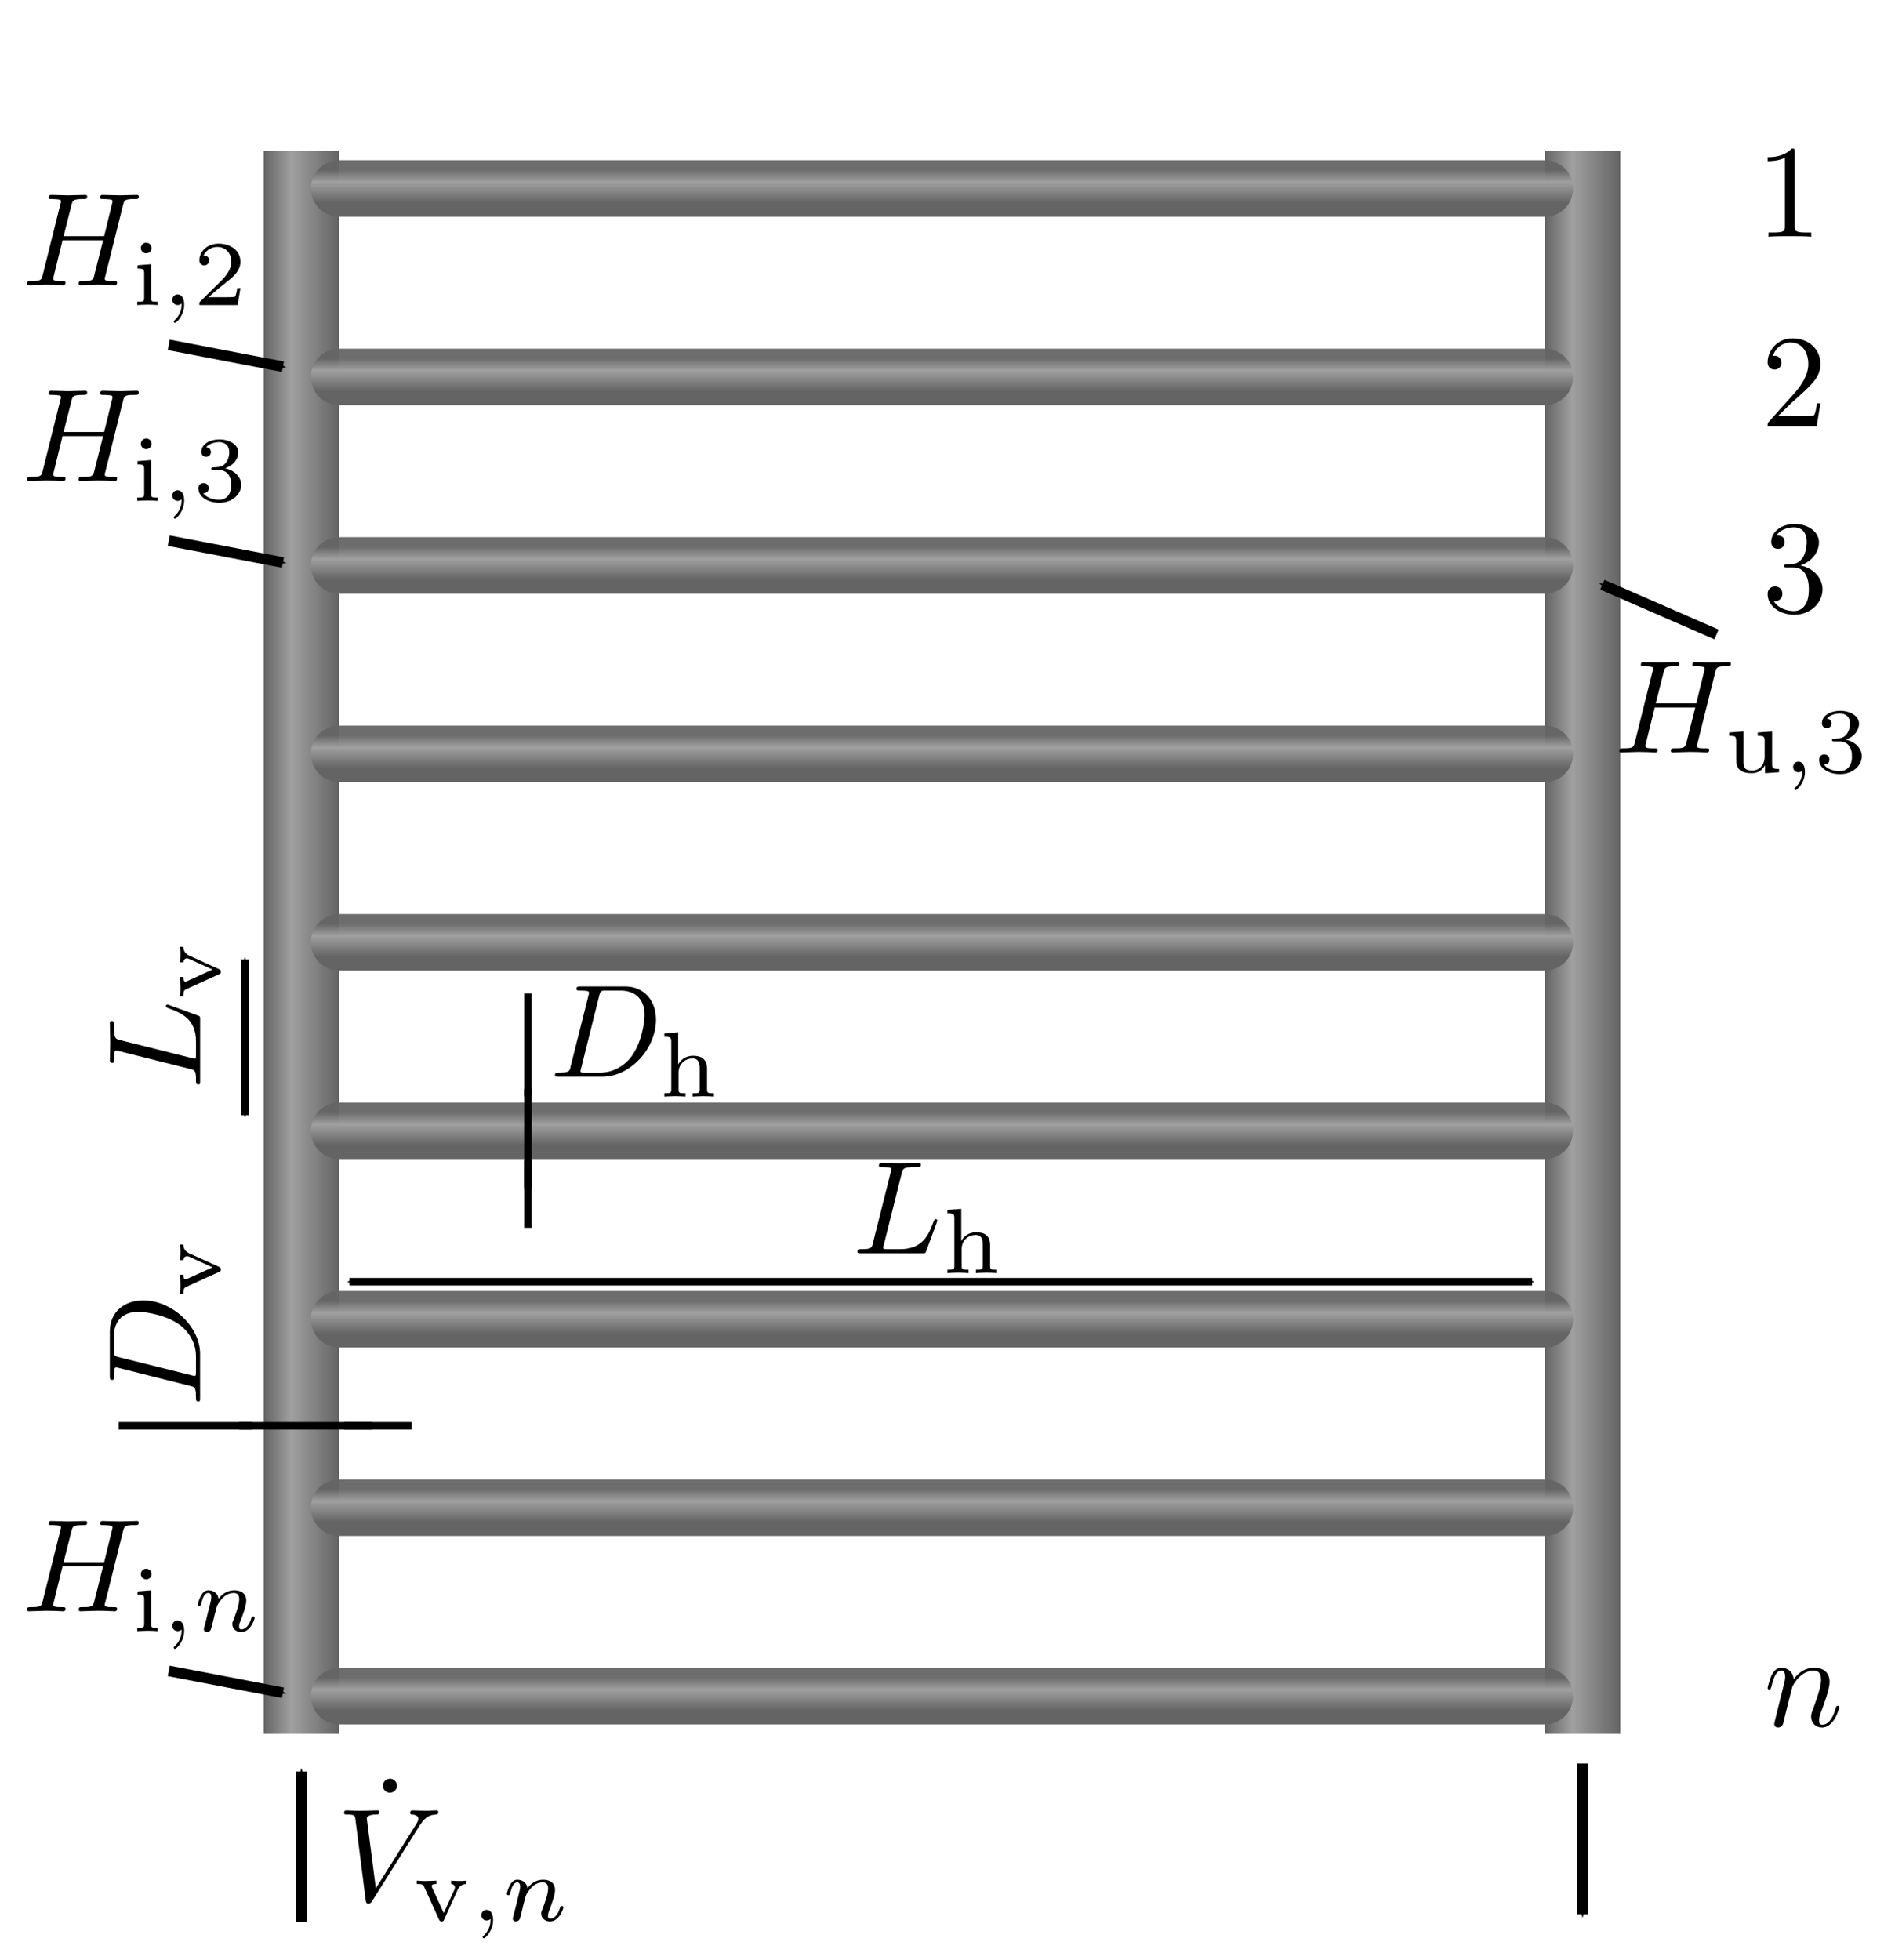 <?xml version="1.0" encoding="UTF-8" standalone="no"?>
<!-- Created with Inkscape (http://www.inkscape.org/) -->

<svg
   xmlns:ns0="http://www.iki.fi/pav/software/textext/"
   xmlns:dc="http://purl.org/dc/elements/1.1/"
   xmlns:cc="http://creativecommons.org/ns#"
   xmlns:rdf="http://www.w3.org/1999/02/22-rdf-syntax-ns#"
   xmlns:svg="http://www.w3.org/2000/svg"
   xmlns="http://www.w3.org/2000/svg"
   xmlns:xlink="http://www.w3.org/1999/xlink"
   xmlns:sodipodi="http://sodipodi.sourceforge.net/DTD/sodipodi-0.dtd"
   xmlns:inkscape="http://www.inkscape.org/namespaces/inkscape"
   sodipodi:docname="Handdoekdroger_iteratief.svg"
   inkscape:version="0.91 r13725"
   version="1.1"
   id="svg3041"
   height="184.252"
   width="177.165">
  <sodipodi:namedview
     id="base"
     pagecolor="#ffffff"
     bordercolor="#666666"
     borderopacity="1.0"
     inkscape:pageopacity="0.0"
     inkscape:pageshadow="2"
     inkscape:zoom="3.0964699"
     inkscape:cx="59.969532"
     inkscape:cy="69.504312"
     inkscape:document-units="mm"
     inkscape:current-layer="layer3"
     showgrid="false"
     inkscape:window-width="1280"
     inkscape:window-height="962"
     inkscape:window-x="-8"
     inkscape:window-y="-8"
     inkscape:window-maximized="1"
     units="mm"
     showguides="true"
     inkscape:guide-bbox="true">
    <inkscape:grid
       type="xygrid"
       id="grid2992"
       empspacing="5"
       visible="true"
       enabled="true"
       snapvisiblegridlinesonly="true"
       units="mm"
       spacingx="1mm"
       spacingy="1mm" />
  </sodipodi:namedview>
  <defs
     id="defs3043">
    <linearGradient
       id="linearGradient3888">
      <stop
         style="stop-color:#646464;stop-opacity:0.945;"
         offset="0"
         id="stop3890" />
      <stop
         id="stop3892"
         offset="0.366"
         style="stop-color:#a0a0a0;stop-opacity:1;" />
      <stop
         style="stop-color:#646464;stop-opacity:1;"
         offset="1"
         id="stop3894" />
    </linearGradient>
    <linearGradient
       id="linearGradient3870">
      <stop
         id="stop3872"
         offset="0"
         style="stop-color:#646464;stop-opacity:1;" />
      <stop
         style="stop-color:#a0a0a0;stop-opacity:1;"
         offset="0.366"
         id="stop3878" />
      <stop
         id="stop3874"
         offset="1"
         style="stop-color:#646464;stop-opacity:1;" />
    </linearGradient>
    <marker
       inkscape:stockid="Arrow1Mstart"
       orient="auto"
       refY="0"
       refX="0"
       id="Arrow1Mstart"
       style="overflow:visible">
      <path
         id="path5984"
         d="M 0,0 5,-5 -12.5,0 5,5 0,0 z"
         style="fill-rule:evenodd;stroke:#000000;stroke-width:1pt;marker-start:none"
         transform="matrix(0.4,0,0,0.4,4,0)"
         inkscape:connector-curvature="0" />
    </marker>
    <marker
       inkscape:stockid="Arrow1Lend"
       orient="auto"
       refY="0"
       refX="0"
       id="Arrow1Lend"
       style="overflow:visible">
      <path
         id="path5981"
         d="M 0,0 5,-5 -12.5,0 5,5 0,0 z"
         style="fill-rule:evenodd;stroke:#000000;stroke-width:1pt;marker-start:none"
         transform="matrix(-0.8,0,0,-0.8,-10,0)"
         inkscape:connector-curvature="0" />
    </marker>
    <marker
       inkscape:stockid="Arrow1Mend"
       orient="auto"
       refY="0"
       refX="0"
       id="Arrow1Mend"
       style="overflow:visible">
      <path
         id="path5987"
         d="M 0,0 5,-5 -12.5,0 5,5 0,0 z"
         style="fill-rule:evenodd;stroke:#000000;stroke-width:1pt;marker-start:none"
         transform="matrix(-0.4,0,0,-0.4,-4,0)"
         inkscape:connector-curvature="0" />
    </marker>
    <linearGradient
       gradientTransform="matrix(1,0,0,0.933,-24.803,7.559)"
       gradientUnits="userSpaceOnUse"
       y2="86.811"
       x2="56.693"
       y1="86.811"
       x1="49.606"
       id="linearGradient3876"
       xlink:href="#linearGradient3870"
       inkscape:collect="always" />
    <linearGradient
       y2="86.811"
       x2="54.515"
       y1="86.811"
       x1="51.405"
       gradientTransform="matrix(0,1,-0.711,0,150.315,-17.717)"
       gradientUnits="userSpaceOnUse"
       id="linearGradient4495"
       xlink:href="#linearGradient3888"
       inkscape:collect="always" />
    <linearGradient
       y2="86.811"
       x2="54.515"
       y1="86.811"
       x1="51.405"
       gradientTransform="matrix(0,1,-0.711,0,150.315,106.299)"
       gradientUnits="userSpaceOnUse"
       id="linearGradient4501"
       xlink:href="#linearGradient3888"
       inkscape:collect="always" />
    <linearGradient
       y2="86.811"
       x2="54.515"
       y1="86.811"
       x1="51.405"
       gradientTransform="matrix(0,1,-0.711,0,150.315,88.583)"
       gradientUnits="userSpaceOnUse"
       id="linearGradient4503"
       xlink:href="#linearGradient3888"
       inkscape:collect="always" />
    <linearGradient
       y2="86.811"
       x2="54.515"
       y1="86.811"
       x1="51.405"
       gradientTransform="matrix(0,1,-0.711,0,150.315,70.866)"
       gradientUnits="userSpaceOnUse"
       id="linearGradient4505"
       xlink:href="#linearGradient3888"
       inkscape:collect="always" />
    <linearGradient
       y2="86.811"
       x2="54.515"
       y1="86.811"
       x1="51.405"
       gradientTransform="matrix(0,1,-0.711,0,150.315,53.15)"
       gradientUnits="userSpaceOnUse"
       id="linearGradient4507"
       xlink:href="#linearGradient3888"
       inkscape:collect="always" />
    <linearGradient
       y2="86.811"
       x2="54.515"
       y1="86.811"
       x1="51.405"
       gradientTransform="matrix(0,1,-0.711,0,150.315,35.433)"
       gradientUnits="userSpaceOnUse"
       id="linearGradient4509"
       xlink:href="#linearGradient3888"
       inkscape:collect="always" />
    <linearGradient
       y2="86.811"
       x2="54.515"
       y1="86.811"
       x1="51.405"
       gradientTransform="matrix(0,1,-0.711,0,150.315,17.717)"
       gradientUnits="userSpaceOnUse"
       id="linearGradient4513"
       xlink:href="#linearGradient3888"
       inkscape:collect="always" />
    <linearGradient
       y2="86.811"
       x2="54.515"
       y1="86.811"
       x1="51.405"
       gradientTransform="matrix(0,1,-0.711,0,150.315,-9.9209354e-6)"
       gradientUnits="userSpaceOnUse"
       id="linearGradient4515"
       xlink:href="#linearGradient3888"
       inkscape:collect="always" />
    <linearGradient
       y2="86.811"
       x2="54.515"
       y1="86.811"
       x1="51.405"
       gradientTransform="matrix(0,1,-0.711,0,150.315,-35.433)"
       gradientUnits="userSpaceOnUse"
       id="linearGradient4517"
       xlink:href="#linearGradient3888"
       inkscape:collect="always" />
    <linearGradient
       y2="86.811"
       x2="56.693"
       y1="86.811"
       x1="49.606"
       gradientTransform="matrix(1,0,0,0.933,95.669,7.559)"
       gradientUnits="userSpaceOnUse"
       id="linearGradient4519"
       xlink:href="#linearGradient3870"
       inkscape:collect="always" />
  </defs>
  <g
     style="display:inline"
     inkscape:label="Radiator"
     id="layer1"
     inkscape:groupmode="layer">
    <path
       inkscape:connector-curvature="0"
       id="path3082"
       d="m 28.346,162.992 0,-148.819"
       style="fill:none;stroke:url(#linearGradient3876);stroke-width:7.087;stroke-linecap:butt;stroke-linejoin:miter;stroke-miterlimit:4;stroke-opacity:1;stroke-dasharray:none" />
    <path
       style="fill:none;stroke:url(#linearGradient4519);stroke-width:7.087;stroke-linecap:butt;stroke-linejoin:miter;stroke-miterlimit:4;stroke-opacity:1;stroke-dasharray:none"
       d="m 148.819,162.992 0,-148.819"
       id="path3880"
       inkscape:connector-curvature="0" />
    <path
       inkscape:connector-curvature="0"
       id="path3884"
       d="m 31.89,17.717 113.386,0"
       style="fill:none;stroke:url(#linearGradient4517);stroke-width:5.315;stroke-linecap:round;stroke-linejoin:miter;stroke-miterlimit:4;stroke-opacity:1;stroke-dasharray:none" />
    <path
       style="fill:none;stroke:url(#linearGradient4495);stroke-width:5.315;stroke-linecap:round;stroke-linejoin:miter;stroke-miterlimit:4;stroke-opacity:1;stroke-dasharray:none"
       d="m 31.89,35.433 113.386,0"
       id="path3896"
       inkscape:connector-curvature="0" />
    <path
       style="fill:none;stroke:url(#linearGradient4515);stroke-width:5.315;stroke-linecap:round;stroke-linejoin:miter;stroke-miterlimit:4;stroke-opacity:1;stroke-dasharray:none"
       d="m 31.89,53.15 113.386,0"
       id="path3902"
       inkscape:connector-curvature="0" />
    <path
       style="fill:none;stroke:url(#linearGradient4513);stroke-width:5.315;stroke-linecap:round;stroke-linejoin:miter;stroke-miterlimit:4;stroke-opacity:1;stroke-dasharray:none"
       d="m 31.89,70.866 113.386,0"
       id="path3906"
       inkscape:connector-curvature="0" />
    <path
       style="fill:none;stroke:url(#linearGradient4509);stroke-width:5.315;stroke-linecap:round;stroke-linejoin:miter;stroke-miterlimit:4;stroke-opacity:1;stroke-dasharray:none"
       d="m 31.89,88.583 113.386,0"
       id="path3914"
       inkscape:connector-curvature="0" />
    <path
       style="fill:none;stroke:url(#linearGradient4507);stroke-width:5.315;stroke-linecap:round;stroke-linejoin:miter;stroke-miterlimit:4;stroke-opacity:1;stroke-dasharray:none"
       d="m 31.89,106.299 113.386,0"
       id="path3918"
       inkscape:connector-curvature="0" />
    <path
       style="fill:none;stroke:url(#linearGradient4505);stroke-width:5.315;stroke-linecap:round;stroke-linejoin:miter;stroke-miterlimit:4;stroke-opacity:1;stroke-dasharray:none"
       d="m 31.89,124.016 113.386,0"
       id="path3922"
       inkscape:connector-curvature="0" />
    <path
       style="fill:none;stroke:url(#linearGradient4503);stroke-width:5.315;stroke-linecap:round;stroke-linejoin:miter;stroke-miterlimit:4;stroke-opacity:1;stroke-dasharray:none"
       d="m 31.89,141.732 113.386,0"
       id="path3926"
       inkscape:connector-curvature="0" />
    <path
       style="fill:none;stroke:url(#linearGradient4501);stroke-width:5.315;stroke-linecap:round;stroke-linejoin:miter;stroke-miterlimit:4;stroke-opacity:1;stroke-dasharray:none"
       d="m 31.89,159.449 113.386,0"
       id="path3930"
       inkscape:connector-curvature="0" />
    <path
       inkscape:connector-curvature="0"
       id="path4529"
       d="m 28.346,180.709 0,-14.173"
       style="fill:none;stroke:#000000;stroke-width:1px;stroke-linecap:butt;stroke-linejoin:miter;stroke-opacity:1;marker-start:none;marker-end:url(#Arrow1Mend)" />
    <path
       style="fill:none;stroke:#000000;stroke-width:1px;stroke-linecap:butt;stroke-linejoin:miter;stroke-opacity:1;marker-start:none;marker-end:url(#Arrow1Mend)"
       d="m 148.819,165.785 0,14.173"
       id="path4903"
       inkscape:connector-curvature="0" />
    <g
       style="font-style:normal;font-variant:normal;font-weight:normal;font-stretch:normal;letter-spacing:normal;word-spacing:normal;text-anchor:start;fill:none;stroke:#000000;stroke-linecap:butt;stroke-linejoin:miter;stroke-miterlimit:10.433;stroke-opacity:1;stroke-dasharray:none;stroke-dashoffset:0"
       ns0:preamble="D:\\Onderwijs\\FLUI\\Cursusmateriaal\\Fluidummechanica\\tex\\packages.tex"
       ns0:text="$\\dot{V}_{\\mathrm{v},n}$"
       text-anchor="start"
       word-spacing="normal"
       letter-spacing="normal"
       font-size-adjust="none"
       font-stretch="normal"
       font-weight="normal"
       font-variant="normal"
       font-style="normal"
       fill-opacity="1"
       fill-rule="evenodd"
       fill="none"
       stroke-opacity="1"
       stroke-dashoffset="0"
       stroke-dasharray="none"
       stroke-miterlimit="10.433"
       stroke-linejoin="miter"
       stroke-linecap="butt"
       stroke="black"
       xml:space="preserve"
       transform="matrix(1.25,0,0,-1.25,-247.632,775.214)"
       id="content">
<path
   id="path3104"
   fill="black"
   stroke-width="0"
   d="M227.97,485.87 L227.97,485.9 L227.97,485.92 L227.97,485.95 L227.96,485.97 L227.95,486 L227.95,486.02 L227.94,486.04 L227.93,486.07 L227.92,486.09 L227.91,486.11 L227.9,486.14 L227.88,486.16 L227.87,486.18 L227.85,486.2 L227.84,486.22 L227.82,486.24 L227.8,486.26 L227.78,486.27 L227.76,486.29 L227.74,486.3 L227.72,486.32 L227.7,486.33 L227.68,486.34 L227.65,486.36 L227.63,486.37 L227.6,486.37 L227.58,486.38 L227.55,486.39 L227.53,486.39 L227.5,486.4 L227.47,486.4 L227.44,486.4 C227.11,486.4,226.91,486.12,226.91,485.87 C226.91,485.61,227.14,485.35,227.43,485.35 C227.77,485.35,227.97,485.63,227.97,485.87 Z " />
<path
   id="path3106"
   fill="black"
   stroke-width="0"
   d="M229.68,482.89 L229.73,482.96 L229.77,483.02 L229.82,483.09 L229.86,483.14 L229.9,483.2 L229.95,483.25 L229.99,483.3 L230.03,483.34 L230.08,483.38 L230.12,483.42 L230.16,483.45 L230.2,483.48 L230.24,483.51 L230.28,483.54 L230.32,483.56 L230.36,483.58 L230.4,483.6 L230.44,483.62 L230.48,483.63 L230.52,483.65 L230.56,483.66 L230.59,483.67 L230.63,483.68 L230.67,483.68 L230.7,483.69 L230.74,483.69 L230.81,483.7 L230.88,483.71 L230.95,483.71 C231.07,483.72,231.08,483.89,231.08,483.9 C231.08,483.98,231.03,484.02,230.95,484.02 C230.7,484.02,230.41,483.99,230.14,483.99 C229.81,483.99,229.47,484.02,229.15,484.02 C229.09,484.02,228.96,484.02,228.96,483.83 C228.96,483.72,229.05,483.71,229.12,483.71 C229.39,483.69,229.58,483.59,229.58,483.38 C229.58,483.23,229.43,483.02,229.43,483.01 L226.38,478.16 L225.7,483.41 C225.7,483.58,225.93,483.71,226.39,483.71 C226.53,483.71,226.64,483.71,226.64,483.91 C226.64,484,226.56,484.02,226.5,484.02 C226.1,484.02,225.67,483.99,225.26,483.99 C225.08,483.99,224.9,484,224.71,484 C224.54,484,224.35,484.02,224.18,484.02 C224.11,484.02,223.99,484.02,223.99,483.83 C223.99,483.71,224.08,483.71,224.24,483.71 C224.79,483.71,224.8,483.62,224.84,483.37 L225.62,477.24 C225.65,477.05,225.69,477.02,225.82,477.02 C225.98,477.02,226.02,477.07,226.1,477.2 Z " />
<path
   id="path3108"
   fill="black"
   stroke-width="0"
   d="M232.54,478.06 L232.55,478.08 L232.56,478.1 L232.57,478.11 L232.58,478.13 L232.59,478.15 L232.6,478.17 L232.62,478.2 L232.65,478.23 L232.67,478.25 L232.69,478.28 L232.71,478.3 L232.74,478.32 L232.76,478.34 L232.78,478.36 L232.81,478.38 L232.83,478.39 L232.86,478.41 L232.88,478.42 L232.9,478.43 L232.93,478.44 L232.95,478.45 L232.97,478.46 L232.99,478.46 L233.02,478.47 L233.04,478.47 L233.06,478.48 L233.08,478.48 L233.1,478.48 L233.11,478.48 L233.13,478.49 L233.15,478.49 L233.16,478.49 L233.18,478.49 L233.19,478.49 L233.2,478.49 V478.74 C233.03,478.72,232.85,478.71,232.67,478.71 C232.48,478.71,232.23,478.72,232.04,478.74 V478.49 C232.33,478.47,232.33,478.24,232.33,478.22 C232.33,478.19,232.32,478.12,232.27,478.02 L231.49,476.3 L230.62,478.2 C230.62,478.2,230.58,478.28,230.58,478.33 C230.58,478.49,230.82,478.49,230.94,478.49 V478.74 C230.92,478.74,230.43,478.71,230.14,478.71 C229.93,478.71,229.66,478.72,229.46,478.74 V478.49 C229.84,478.49,229.93,478.47,230.03,478.24 L231.13,475.82 C231.17,475.73,231.21,475.67,231.33,475.67 C231.46,475.67,231.49,475.73,231.52,475.81 Z " />
<path
   id="path3110"
   fill="black"
   stroke-width="0"
   d="M235.01,475.85 L235.01,475.78 L235,475.71 L235,475.63 L234.99,475.55 L234.98,475.52 L234.98,475.48 L234.97,475.44 L234.96,475.4 L234.95,475.36 L234.94,475.32 L234.93,475.28 L234.91,475.24 L234.9,475.2 L234.88,475.16 L234.86,475.12 L234.84,475.08 L234.82,475.04 L234.8,475 L234.77,474.95 L234.75,474.91 L234.72,474.87 L234.69,474.83 L234.66,474.79 L234.62,474.75 L234.59,474.71 L234.55,474.66 L234.51,474.62 L234.46,474.58 C234.43,474.55,234.41,474.53,234.41,474.5 C234.41,474.45,234.47,474.4,234.51,474.4 C234.61,474.4,235.2,474.95,235.2,475.78 C235.2,476.21,235.03,476.54,234.71,476.54 C234.48,476.54,234.32,476.36,234.32,476.14 C234.32,475.92,234.48,475.74,234.72,475.74 C234.89,475.74,235,475.85,235.01,475.85 Z " />
<path
   id="path3112"
   fill="black"
   stroke-width="0"
   d="M236.75,476.18 L236.75,476.17 L236.75,476.16 L236.74,476.15 L236.74,476.14 L236.74,476.13 L236.74,476.12 L236.73,476.11 L236.73,476.1 L236.72,476.08 L236.72,476.05 L236.71,476.03 L236.71,476.01 L236.7,476 L236.7,475.99 L236.7,475.98 L236.7,475.97 L236.7,475.96 L236.69,475.95 L236.69,475.94 L236.69,475.93 L236.69,475.93 L236.69,475.92 L236.69,475.91 L236.68,475.91 L236.68,475.9 L236.68,475.9 L236.68,475.9 L236.68,475.9 L236.68,475.9 L236.68,475.89 C236.68,475.74,236.81,475.67,236.92,475.67 C237.04,475.67,237.16,475.76,237.19,475.82 C237.23,475.89,237.28,476.11,237.32,476.26 C237.35,476.39,237.43,476.71,237.47,476.88 C237.51,477.03,237.55,477.19,237.59,477.35 C237.66,477.63,237.68,477.69,237.88,477.97 C238.08,478.25,238.4,478.61,238.93,478.61 C239.33,478.61,239.34,478.26,239.34,478.13 C239.34,477.71,239.04,476.94,238.93,476.64 C238.85,476.45,238.82,476.39,238.82,476.27 C238.82,475.9,239.13,475.67,239.48,475.67 C240.18,475.67,240.49,476.63,240.49,476.73 C240.49,476.83,240.4,476.83,240.37,476.83 C240.28,476.83,240.27,476.78,240.24,476.71 C240.08,476.15,239.78,475.87,239.5,475.87 C239.36,475.87,239.33,475.96,239.33,476.11 C239.33,476.27,239.37,476.36,239.49,476.67 C239.57,476.89,239.86,477.63,239.86,478.02 C239.86,478.69,239.32,478.81,238.95,478.81 C238.38,478.81,237.99,478.45,237.78,478.17 C237.73,478.65,237.32,478.81,237.03,478.81 C236.73,478.81,236.57,478.59,236.48,478.43 C236.33,478.17,236.23,477.78,236.23,477.74 C236.23,477.65,236.33,477.65,236.35,477.65 C236.45,477.65,236.45,477.67,236.5,477.86 C236.61,478.27,236.74,478.61,237.01,478.61 C237.19,478.61,237.24,478.46,237.24,478.27 C237.24,478.14,237.18,477.88,237.13,477.7 C237.08,477.51,237.01,477.22,236.98,477.07 Z " />
</g>  </g>
  <g
     style="display:inline"
     inkscape:label="Afmetingen"
     id="layer2"
     inkscape:groupmode="layer">
    <g
       id="g5796"
       transform="matrix(1.25,0,0,-1.25,-227.603,697.76)"
       xml:space="preserve"
       stroke-miterlimit="10.433"
       font-style="normal"
       font-variant="normal"
       font-weight="normal"
       font-stretch="normal"
       font-size-adjust="none"
       letter-spacing="normal"
       word-spacing="normal"
       ns0:text="$D_\\mathrm{h}$"
       ns0:preamble="D:\\Onderwijs\\FLUI\\Cursusmateriaal\\Fluidummechanica\\tex\\packages.tex"
       style="font-style:normal;font-variant:normal;font-weight:normal;font-stretch:normal;letter-spacing:normal;word-spacing:normal;text-anchor:start;fill:none;stroke:#000000;stroke-linecap:butt;stroke-linejoin:miter;stroke-miterlimit:10.433;stroke-opacity:1;stroke-dasharray:none;stroke-dashoffset:0;display:inline">
<path
   d="m 225.01,478.01 -0.01,-0.04 0,-0.03 -0.01,-0.03 -0.01,-0.03 -0.01,-0.03 -0.01,-0.03 -0.01,-0.02 -0.01,-0.03 -0.01,-0.02 -0.01,-0.02 -0.01,-0.02 -0.02,-0.02 -0.01,-0.02 -0.02,-0.01 -0.02,-0.02 -0.02,-0.01 -0.02,-0.01 -0.03,-0.01 -0.03,-0.01 -0.03,-0.01 -0.03,-0.01 -0.02,0 -0.01,-0.01 -0.02,0 -0.02,0 -0.02,-0.01 -0.02,0 -0.02,0 -0.03,0 -0.02,-0.01 -0.02,0 -0.03,0 -0.03,0 -0.02,0 -0.03,0 -0.03,0 -0.03,0 -0.03,-0.01 -0.03,0 -0.04,0 -0.03,0 -0.03,0 -0.04,0 c -0.17,0 -0.28,0 -0.28,-0.19 0,-0.12 0.09,-0.12 0.28,-0.12 h 3.29 l -0.18,0.31 h -1.12 c -0.14,0 -0.16,0 -0.22,0.01 -0.1,0.01 -0.13,0.02 -0.13,0.1 0,0.03 0,0.05 0.05,0.23 l 1.36,5.45 c 0.09,0.35 0.11,0.38 0.54,0.38 h 1.06 c 0.98,0 1.81,-0.53 1.81,-1.84 0,-0.48 -0.2,-2.11 -1.05,-3.2 -0.29,-0.37 -1.07,-1.13 -2.3,-1.13 l 0.18,-0.31 c 2.07,0 4.03,2.1 4.03,4.28 0,1.4 -0.84,2.51 -2.34,2.51 h -3.34 c -0.19,0 -0.3,0 -0.3,-0.19 0,-0.12 0.09,-0.12 0.29,-0.12 0.13,0 0.31,-0.01 0.43,-0.02 0.16,-0.02 0.22,-0.05 0.22,-0.16 0,-0.04 -0.01,-0.07 -0.04,-0.19 z"
   id="path5798"
   inkscape:connector-curvature="0"
   style="fill:#000000;stroke-width:0" />
<path
   d="m 235.27,477.85 0,0.05 -0.01,0.06 0,0.05 -0.01,0.05 -0.01,0.05 -0.01,0.05 -0.01,0.05 -0.01,0.04 -0.02,0.05 -0.02,0.04 -0.02,0.04 -0.02,0.04 -0.02,0.03 -0.03,0.04 -0.03,0.03 -0.03,0.03 -0.03,0.03 -0.03,0.03 -0.04,0.03 -0.04,0.02 -0.04,0.03 -0.05,0.02 -0.04,0.02 -0.05,0.01 -0.05,0.02 -0.05,0.01 -0.06,0.01 -0.06,0.01 -0.06,0.01 -0.06,0 -0.07,0.01 -0.07,0 c -0.62,0 -0.96,-0.37 -1.11,-0.64 h -0.01 v 2.4 l -1.04,-0.08 v -0.25 c 0.46,0 0.52,-0.05 0.52,-0.39 v -3.56 c 0,-0.3 -0.07,-0.3 -0.52,-0.3 v -0.25 c 0.01,0 0.5,0.03 0.79,0.03 0.26,0 0.74,-0.02 0.8,-0.03 v 0.25 c -0.45,0 -0.52,0 -0.52,0.3 v 1.25 c 0,0.73 0.58,1.07 1.04,1.07 0.48,0 0.55,-0.38 0.55,-0.73 v -1.59 c 0,-0.3 -0.07,-0.3 -0.53,-0.3 v -0.25 c 0.02,0 0.51,0.03 0.8,0.03 0.26,0 0.74,-0.02 0.8,-0.03 v 0.25 c -0.45,0 -0.52,0 -0.52,0.3 z"
   id="path5800"
   inkscape:connector-curvature="0"
   style="fill:#000000;stroke-width:0" />
</g>    <g
       style="font-style:normal;font-variant:normal;font-weight:normal;font-stretch:normal;letter-spacing:normal;word-spacing:normal;text-anchor:start;fill:none;stroke:#000000;stroke-linecap:butt;stroke-linejoin:miter;stroke-miterlimit:10.433;stroke-opacity:1;stroke-dasharray:none;stroke-dashoffset:0;display:inline"
       ns0:preamble="D:\\Onderwijs\\FLUI\\Cursusmateriaal\\Fluidummechanica\\tex\\packages.tex"
       ns0:text="$L_\\mathrm{h}$"
       word-spacing="normal"
       letter-spacing="normal"
       font-size-adjust="none"
       font-stretch="normal"
       font-weight="normal"
       font-variant="normal"
       font-style="normal"
       stroke-miterlimit="10.433"
       xml:space="preserve"
       transform="matrix(1.25,0,0,-1.25,-199.145,714.352)"
       id="g5938">
<path
   id="path5940"
   d="m 227.15,483.24 0.01,0.04 0.01,0.03 0.01,0.03 0.01,0.03 0,0.03 0.01,0.02 0.01,0.03 0.01,0.02 0.02,0.02 0.01,0.02 0.01,0.02 0.02,0.02 0.02,0.02 0.02,0.01 0.02,0.02 0.02,0.01 0.03,0.02 0.03,0.01 0.03,0.01 0.04,0.01 0.02,0 0.01,0.01 0.03,0 0.02,0.01 0.02,0 0.02,0 0.03,0.01 0.02,0 0.03,0 0.02,0 0.03,0.01 0.03,0 0.03,0 0.03,0 0.03,0.01 0.04,0 0.03,0 0.04,0 0.03,0 0.04,0 0.04,0 0.04,0 0.04,0 0.05,0 c 0.3,0 0.38,0 0.38,0.19 0,0.12 -0.11,0.12 -0.16,0.12 -0.33,0 -1.15,-0.03 -1.48,-0.03 -0.29,0 -1.02,0.03 -1.32,0.03 -0.07,0 -0.19,0 -0.19,-0.2 0,-0.11 0.09,-0.11 0.28,-0.11 0.02,0 0.21,0 0.38,-0.02 0.18,-0.02 0.27,-0.03 0.27,-0.16 0,-0.04 -0.01,-0.07 -0.04,-0.19 l -1.34,-5.33 c -0.09,-0.39 -0.11,-0.47 -0.9,-0.47 -0.17,0 -0.27,0 -0.27,-0.2 0,-0.11 0.09,-0.11 0.27,-0.11 h 4.61 c 0.23,0 0.24,0 0.3,0.17 l 0.79,2.15 c 0.04,0.11 0.04,0.13 0.04,0.14 0,0.04 -0.03,0.11 -0.12,0.11 -0.09,0 -0.1,-0.05 -0.17,-0.21 -0.34,-0.92 -0.78,-2.05 -2.5,-2.05 h -0.93 c -0.14,0 -0.16,0 -0.22,0.01 -0.1,0.01 -0.13,0.02 -0.13,0.1 0,0.03 0,0.05 0.05,0.23 z"
   inkscape:connector-curvature="0"
   style="fill:#000000;stroke-width:0" />
<path
   id="path5942"
   d="m 233.8,477.85 0,0.05 0,0.06 -0.01,0.05 -0.01,0.05 0,0.05 -0.01,0.05 -0.02,0.05 -0.01,0.04 -0.02,0.05 -0.01,0.04 -0.02,0.04 -0.03,0.04 -0.02,0.03 -0.03,0.04 -0.02,0.03 -0.03,0.03 -0.04,0.03 -0.03,0.03 -0.04,0.03 -0.04,0.02 -0.04,0.03 -0.04,0.02 -0.05,0.02 -0.05,0.01 -0.05,0.02 -0.05,0.01 -0.06,0.01 -0.06,0.01 -0.06,0.01 -0.06,0 -0.07,0.01 -0.07,0 c -0.62,0 -0.96,-0.37 -1.11,-0.64 h -0.01 v 2.4 l -1.04,-0.08 v -0.25 c 0.46,0 0.52,-0.05 0.52,-0.39 v -3.56 c 0,-0.3 -0.07,-0.3 -0.52,-0.3 v -0.25 c 0.01,0 0.5,0.03 0.79,0.03 0.26,0 0.74,-0.02 0.8,-0.03 v 0.25 c -0.45,0 -0.52,0 -0.52,0.3 v 1.25 c 0,0.73 0.58,1.07 1.04,1.07 0.49,0 0.55,-0.38 0.55,-0.73 v -1.59 c 0,-0.3 -0.07,-0.3 -0.52,-0.3 v -0.25 c 0.01,0 0.5,0.03 0.79,0.03 0.26,0 0.74,-0.02 0.8,-0.03 v 0.25 c -0.45,0 -0.52,0 -0.52,0.3 z"
   inkscape:connector-curvature="0"
   style="fill:#000000;stroke-width:0" />
</g>    <path
       style="fill:none;stroke:#000000;stroke-width:0.709;stroke-linecap:butt;stroke-linejoin:miter;stroke-miterlimit:4;stroke-opacity:1;stroke-dasharray:none;marker-start:url(#Arrow1Mstart);marker-end:url(#Arrow1Mend);display:inline"
       d="m 23.036,104.84 0,-14.648"
       id="path6017"
       inkscape:connector-curvature="0" />
    <g
       id="g6784"
       style="display:inline">
      <path
         style="fill:none;stroke:#000000;stroke-width:0.709;stroke-linecap:butt;stroke-linejoin:miter;stroke-miterlimit:4;stroke-opacity:1;stroke-dasharray:none;marker-start:none;marker-end:url(#Arrow1Mend)"
         d="m 11.158,134.033 12.505,0"
         id="path6391"
         inkscape:connector-curvature="0" />
      <path
         inkscape:connector-curvature="0"
         id="path6579"
         d="m 38.705,134.033 -6.318,0"
         style="fill:none;stroke:#000000;stroke-width:0.709;stroke-linecap:butt;stroke-linejoin:miter;stroke-miterlimit:4;stroke-opacity:1;stroke-dasharray:none;marker-start:none;marker-end:url(#Arrow1Mend)" />
      <path
         style="fill:none;stroke:#000000;stroke-width:0.709;stroke-linecap:butt;stroke-linejoin:miter;stroke-miterlimit:4;stroke-opacity:1;stroke-dasharray:none;marker-start:none;marker-end:none"
         d="m 34.998,134.033 -12.505,0"
         id="path6581"
         inkscape:connector-curvature="0" />
    </g>
    <path
       inkscape:connector-curvature="0"
       id="path6769"
       d="m 32.855,120.49 111.222,0"
       style="fill:none;stroke:#000000;stroke-width:0.709;stroke-linecap:butt;stroke-linejoin:miter;stroke-miterlimit:4;stroke-opacity:1;stroke-dasharray:none;marker-start:url(#Arrow1Mstart);marker-end:url(#Arrow1Mend);display:inline" />
    <g
       id="g6779"
       transform="matrix(0,1,-1,0,149.037,57.431)"
       style="display:inline">
      <path
         inkscape:connector-curvature="0"
         id="path6773"
         d="m 35.968,99.391 9.664,0"
         style="fill:none;stroke:#000000;stroke-width:0.709;stroke-linecap:butt;stroke-linejoin:miter;stroke-miterlimit:4;stroke-opacity:1;stroke-dasharray:none;marker-start:none;marker-end:url(#Arrow1Mend)" />
      <path
         style="fill:none;stroke:#000000;stroke-width:0.709;stroke-linecap:butt;stroke-linejoin:miter;stroke-miterlimit:4;stroke-opacity:1;stroke-dasharray:none;marker-start:none;marker-end:url(#Arrow1Mend)"
         d="m 57.99,99.391 -6.318,0"
         id="path6775"
         inkscape:connector-curvature="0" />
      <path
         inkscape:connector-curvature="0"
         id="path6777"
         d="m 54.284,99.391 -9.341,0"
         style="fill:none;stroke:#000000;stroke-width:0.709;stroke-linecap:butt;stroke-linejoin:miter;stroke-miterlimit:4;stroke-opacity:1;stroke-dasharray:none;marker-start:none;marker-end:none" />
    </g>
    <g
       id="g5524"
       transform="matrix(0,-1.25,-1.25,0,615.355,411.537)"
       xml:space="preserve"
       stroke-miterlimit="10.433"
       font-style="normal"
       font-variant="normal"
       font-weight="normal"
       font-stretch="normal"
       font-size-adjust="none"
       letter-spacing="normal"
       word-spacing="normal"
       ns0:text="$D_\\mathrm{v}$"
       ns0:preamble="D:\\Onderwijs\\FLUI\\Cursusmateriaal\\Fluidummechanica\\tex\\packages.tex"
       style="font-style:normal;font-variant:normal;font-weight:normal;font-stretch:normal;letter-spacing:normal;word-spacing:normal;text-anchor:start;fill:none;stroke:#000000;stroke-linecap:butt;stroke-linejoin:miter;stroke-miterlimit:10.433;stroke-opacity:1;stroke-dasharray:none;stroke-dashoffset:0">
<path
   d="m 225.01,478.01 -0.01,-0.04 0,-0.03 -0.01,-0.03 -0.01,-0.03 -0.01,-0.03 -0.01,-0.03 -0.01,-0.02 -0.01,-0.03 -0.01,-0.02 -0.01,-0.02 -0.01,-0.02 -0.02,-0.02 -0.01,-0.02 -0.02,-0.01 -0.02,-0.02 -0.02,-0.01 -0.02,-0.01 -0.03,-0.01 -0.03,-0.01 -0.03,-0.01 -0.03,-0.01 -0.02,0 -0.01,-0.01 -0.02,0 -0.02,0 -0.02,-0.01 -0.02,0 -0.02,0 -0.03,0 -0.02,-0.01 -0.02,0 -0.03,0 -0.03,0 -0.02,0 -0.03,0 -0.03,0 -0.03,0 -0.03,-0.01 -0.03,0 -0.04,0 -0.03,0 -0.03,0 -0.04,0 c -0.17,0 -0.28,0 -0.28,-0.19 0,-0.12 0.09,-0.12 0.28,-0.12 h 3.29 l -0.18,0.31 h -1.12 c -0.14,0 -0.16,0 -0.22,0.01 -0.1,0.01 -0.13,0.02 -0.13,0.1 0,0.03 0,0.05 0.05,0.23 l 1.36,5.45 c 0.09,0.35 0.11,0.38 0.54,0.38 h 1.06 c 0.98,0 1.81,-0.53 1.81,-1.84 0,-0.48 -0.2,-2.11 -1.05,-3.2 -0.29,-0.37 -1.07,-1.13 -2.3,-1.13 l 0.18,-0.31 c 2.07,0 4.03,2.1 4.03,4.28 0,1.4 -0.84,2.51 -2.34,2.51 h -3.34 c -0.19,0 -0.3,0 -0.3,-0.19 0,-0.12 0.09,-0.12 0.29,-0.12 0.13,0 0.31,-0.01 0.43,-0.02 0.16,-0.02 0.22,-0.05 0.22,-0.16 0,-0.04 -0.01,-0.07 -0.04,-0.19 z"
   id="path5526"
   inkscape:connector-curvature="0"
   style="fill:#000000;stroke-width:0" />
<path
   d="m 234.98,478.06 0.01,0.02 0.01,0.02 0.01,0.01 0.01,0.02 0.01,0.02 0.01,0.02 0.02,0.03 0.02,0.03 0.02,0.02 0.03,0.03 0.02,0.02 0.02,0.02 0.03,0.02 0.02,0.02 0.02,0.02 0.03,0.01 0.02,0.02 0.03,0.01 0.02,0.01 0.02,0.01 0.03,0.01 0.02,0.01 0.02,0 0.02,0.01 0.02,0 0.02,0.01 0.02,0 0.02,0 0.02,0 0.02,0.01 0.01,0 0.02,0 0.01,0 0.01,0 0.02,0 v 0.25 c -0.18,-0.02 -0.36,-0.03 -0.53,-0.03 -0.19,0 -0.45,0.01 -0.64,0.03 v -0.25 c 0.29,-0.02 0.29,-0.25 0.29,-0.27 0,-0.03 0,-0.1 -0.05,-0.2 l -0.79,-1.72 -0.86,1.9 c 0,0 -0.04,0.08 -0.04,0.13 0,0.16 0.23,0.16 0.35,0.16 v 0.25 c -0.01,0 -0.51,-0.03 -0.79,-0.03 -0.21,0 -0.48,0.01 -0.68,0.03 v -0.25 c 0.38,0 0.46,-0.02 0.57,-0.25 l 1.1,-2.42 c 0.03,-0.09 0.07,-0.15 0.19,-0.15 0.14,0 0.16,0.06 0.2,0.14 z"
   id="path5528"
   inkscape:connector-curvature="0"
   style="fill:#000000;stroke-width:0" />
</g>    <g
       style="font-style:normal;font-variant:normal;font-weight:normal;font-stretch:normal;letter-spacing:normal;word-spacing:normal;text-anchor:start;fill:none;stroke:#000000;stroke-linecap:butt;stroke-linejoin:miter;stroke-miterlimit:10.433;stroke-opacity:1;stroke-dasharray:none;stroke-dashoffset:0"
       ns0:preamble="D:\\Onderwijs\\FLUI\\Cursusmateriaal\\Fluidummechanica\\tex\\packages.tex"
       ns0:text="$L_\\mathrm{v}$"
       word-spacing="normal"
       letter-spacing="normal"
       font-size-adjust="none"
       font-stretch="normal"
       font-weight="normal"
       font-variant="normal"
       font-style="normal"
       stroke-miterlimit="10.433"
       xml:space="preserve"
       transform="matrix(0,-1.25,-1.25,0,615.355,381.716)"
       id="g5666">
<path
   id="path5668"
   d="m 227.15,483.24 0.01,0.04 0.01,0.03 0.01,0.03 0.01,0.03 0,0.03 0.01,0.02 0.01,0.03 0.01,0.02 0.02,0.02 0.01,0.02 0.01,0.02 0.02,0.02 0.02,0.02 0.02,0.01 0.02,0.02 0.02,0.01 0.03,0.02 0.03,0.01 0.03,0.01 0.04,0.01 0.02,0 0.01,0.01 0.03,0 0.02,0.01 0.02,0 0.02,0 0.03,0.01 0.02,0 0.03,0 0.02,0 0.03,0.01 0.03,0 0.03,0 0.03,0 0.03,0.01 0.04,0 0.03,0 0.04,0 0.03,0 0.04,0 0.04,0 0.04,0 0.04,0 0.05,0 c 0.3,0 0.38,0 0.38,0.19 0,0.12 -0.11,0.12 -0.16,0.12 -0.33,0 -1.15,-0.03 -1.48,-0.03 -0.29,0 -1.02,0.03 -1.32,0.03 -0.07,0 -0.19,0 -0.19,-0.2 0,-0.11 0.09,-0.11 0.28,-0.11 0.02,0 0.21,0 0.38,-0.02 0.18,-0.02 0.27,-0.03 0.27,-0.16 0,-0.04 -0.01,-0.07 -0.04,-0.19 l -1.34,-5.33 c -0.09,-0.39 -0.11,-0.47 -0.9,-0.47 -0.17,0 -0.27,0 -0.27,-0.2 0,-0.11 0.09,-0.11 0.27,-0.11 h 4.61 c 0.23,0 0.24,0 0.3,0.17 l 0.79,2.15 c 0.04,0.11 0.04,0.13 0.04,0.14 0,0.04 -0.03,0.11 -0.12,0.11 -0.09,0 -0.1,-0.05 -0.17,-0.21 -0.34,-0.92 -0.78,-2.05 -2.5,-2.05 h -0.93 c -0.14,0 -0.16,0 -0.22,0.01 -0.1,0.01 -0.13,0.02 -0.13,0.1 0,0.03 0,0.05 0.05,0.23 z"
   inkscape:connector-curvature="0"
   style="fill:#000000;stroke-width:0" />
<path
   id="path5670"
   d="m 233.51,478.06 0.01,0.02 0.01,0.02 0.01,0.01 0.01,0.02 0.01,0.02 0.01,0.02 0.02,0.03 0.02,0.03 0.03,0.02 0.02,0.03 0.02,0.02 0.03,0.02 0.02,0.02 0.02,0.02 0.03,0.02 0.02,0.01 0.02,0.02 0.03,0.01 0.02,0.01 0.02,0.01 0.03,0.01 0.02,0.01 0.02,0 0.02,0.01 0.03,0 0.02,0.01 0.02,0 0.01,0 0.02,0 0.02,0.01 0.02,0 0.01,0 0.01,0 0.02,0 0.01,0 v 0.25 c -0.18,-0.02 -0.36,-0.03 -0.53,-0.03 -0.19,0 -0.45,0.01 -0.63,0.03 v -0.25 c 0.29,-0.02 0.29,-0.25 0.29,-0.27 0,-0.03 -0.01,-0.1 -0.06,-0.2 l -0.78,-1.72 -0.87,1.9 c 0,0 -0.04,0.08 -0.04,0.13 0,0.16 0.24,0.16 0.35,0.16 v 0.25 c -0.01,0 -0.5,-0.03 -0.79,-0.03 -0.21,0 -0.48,0.01 -0.68,0.03 v -0.25 c 0.38,0 0.47,-0.02 0.57,-0.25 l 1.1,-2.42 c 0.03,-0.09 0.08,-0.15 0.19,-0.15 0.14,0 0.17,0.06 0.2,0.14 z"
   inkscape:connector-curvature="0"
   style="fill:#000000;stroke-width:0" />
</g>  </g>
  <g
     style="display:inline"
     inkscape:label="Kaders"
     id="layer3"
     inkscape:groupmode="layer">
    <g
       ns0:preamble="D:\\Onderwijs\\FLUI\\Cursusmateriaal\\Fluidummechanica\\tex\\packages.tex"
       ns0:text="1"
       word-spacing="normal"
       letter-spacing="normal"
       font-size-adjust="none"
       font-stretch="normal"
       font-weight="normal"
       font-variant="normal"
       font-style="normal"
       stroke-miterlimit="10.433"
       xml:space="preserve"
       transform="matrix(1.25,0,0,-1.25,-114.178,618.785)"
       id="g3141"
       style="font-style:normal;font-variant:normal;font-weight:normal;font-stretch:normal;letter-spacing:normal;word-spacing:normal;text-anchor:start;fill:none;stroke:#000000;stroke-linecap:butt;stroke-linejoin:miter;stroke-miterlimit:10.433;stroke-opacity:1;stroke-dasharray:none;stroke-dashoffset:0;display:inline">
<path
   id="path3994"
   d="m 226.36,483.59 0,0.01 0,0.01 0,0.02 0,0.01 0,0 0,0.01 0,0.01 0,0.01 0,0.01 0,0.01 0,0.01 0,0.01 0,0 -0.01,0.01 0,0.01 0,0 0,0.01 0,0.01 0,0.01 0,0.01 -0.01,0.01 0,0.01 0,0.01 -0.01,0 0,0.01 -0.01,0.01 0,0 -0.01,0.01 -0.01,0 -0.01,0.01 0,0 -0.01,0 0,0 -0.01,0 0,0 -0.01,0 -0.01,0.01 0,0 -0.01,0 -0.01,0 0,0 -0.01,0 -0.01,0 -0.01,0 0,0 -0.01,0 -0.01,0 -0.01,0 -0.01,0 -0.01,0 -0.01,0 -0.01,0 c -0.62,-0.64 -1.49,-0.64 -1.81,-0.64 v -0.3 c 0.2,0 0.78,0 1.3,0.26 v -5.15 c 0,-0.36 -0.03,-0.48 -0.92,-0.48 h -0.32 v -0.31 c 0.35,0.04 1.21,0.04 1.61,0.04 0.4,0 1.26,0 1.61,-0.04 v 0.31 h -0.32 c -0.89,0 -0.92,0.11 -0.92,0.48 z"
   inkscape:connector-curvature="0"
   style="fill:#000000;stroke-width:0" />
</g>    <g
       id="g4151"
       transform="matrix(1.25,0,0,-1.25,-113.428,758.813)"
       xml:space="preserve"
       stroke-miterlimit="10.433"
       font-style="normal"
       font-variant="normal"
       font-weight="normal"
       font-stretch="normal"
       font-size-adjust="none"
       letter-spacing="normal"
       word-spacing="normal"
       ns0:text="$n$"
       ns0:preamble="D:\\Onderwijs\\FLUI\\Cursusmateriaal\\Fluidummechanica\\tex\\packages.tex"
       style="font-style:normal;font-variant:normal;font-weight:normal;font-stretch:normal;letter-spacing:normal;word-spacing:normal;text-anchor:start;fill:none;stroke:#000000;stroke-linecap:butt;stroke-linejoin:miter;stroke-miterlimit:10.433;stroke-opacity:1;stroke-dasharray:none;stroke-dashoffset:0;display:inline">
<path
   style="fill:#000000;stroke-width:0"
   inkscape:connector-curvature="0"
   d="m 224.31,477.82 0,-0.01 -0.01,-0.02 0,-0.01 0,-0.02 -0.01,-0.03 -0.01,-0.03 -0.01,-0.03 0,-0.04 -0.01,-0.03 -0.01,-0.03 0,-0.01 -0.01,-0.02 0,-0.01 0,-0.02 0,-0.01 -0.01,-0.01 0,-0.02 0,-0.01 0,-0.01 -0.01,-0.01 0,-0.01 0,-0.01 0,-0.01 0,0 0,-0.01 0,-0.01 c 0,-0.18 0.14,-0.26 0.29,-0.26 0.12,0 0.29,0.07 0.37,0.27 0,0.02 0.12,0.49 0.18,0.74 l 0.22,0.89 c 0.06,0.22 0.12,0.44 0.17,0.67 0.04,0.17 0.12,0.46 0.13,0.5 0.15,0.3 0.68,1.21 1.62,1.21 0.45,0 0.54,-0.37 0.54,-0.7 0,-0.61 -0.49,-1.89 -0.65,-2.31 -0.09,-0.23 -0.1,-0.35 -0.1,-0.46 0,-0.47 0.35,-0.81 0.82,-0.81 0.93,0 1.3,1.45 1.3,1.53 0,0.1 -0.09,0.1 -0.12,0.1 -0.1,0 -0.1,-0.03 -0.15,-0.18 -0.19,-0.68 -0.52,-1.24 -1.01,-1.24 -0.17,0 -0.24,0.1 -0.24,0.33 0,0.25 0.09,0.49 0.18,0.71 0.19,0.52 0.61,1.62 0.61,2.18 0,0.67 -0.43,1.07 -1.15,1.07 -0.89,0 -1.38,-0.64 -1.55,-0.87 -0.05,0.56 -0.46,0.87 -0.92,0.87 -0.45,0 -0.64,-0.39 -0.74,-0.57 -0.16,-0.34 -0.3,-0.92 -0.3,-0.96 0,-0.1 0.1,-0.1 0.12,-0.1 0.1,0 0.11,0.01 0.17,0.23 0.17,0.7 0.37,1.18 0.73,1.18 0.19,0 0.3,-0.13 0.3,-0.46 0,-0.21 -0.03,-0.32 -0.16,-0.83 z"
   id="path4153" />
</g>    <g
       style="font-style:normal;font-variant:normal;font-weight:normal;font-stretch:normal;letter-spacing:normal;word-spacing:normal;text-anchor:start;fill:none;stroke:#000000;stroke-linecap:butt;stroke-linejoin:miter;stroke-miterlimit:10.433;stroke-opacity:1;stroke-dasharray:none;stroke-dashoffset:0;display:inline"
       ns0:preamble="D:\\Onderwijs\\FLUI\\Cursusmateriaal\\Fluidummechanica\\tex\\packages.tex"
       ns0:text="2"
       word-spacing="normal"
       letter-spacing="normal"
       font-size-adjust="none"
       font-stretch="normal"
       font-weight="normal"
       font-variant="normal"
       font-style="normal"
       stroke-miterlimit="10.433"
       xml:space="preserve"
       transform="matrix(1.25,0,0,-1.25,-113.69,636.619)"
       id="g4289">
<path
   style="fill:#000000;stroke-width:0"
   inkscape:connector-curvature="0"
   id="path4291"
   d="m 224.7,478 1.05,1.02 c 1.55,1.37 2.15,1.91 2.15,2.9 0,1.14 -0.9,1.93 -2.11,1.93 -1.12,0 -1.86,-0.91 -1.86,-1.8 0,-0.55 0.5,-0.55 0.53,-0.55 0.17,0 0.51,0.12 0.51,0.52 0,0.26 -0.18,0.52 -0.52,0.52 -0.08,0 -0.1,0 -0.13,-0.01 0.23,0.64 0.76,1.01 1.34,1.01 0.91,0 1.33,-0.8 1.33,-1.62 0,-0.79 -0.49,-1.58 -1.04,-2.19 l -1.91,-2.13 c -0.11,-0.11 -0.11,-0.13 -0.11,-0.37 h 3.69 l 0.28,1.73 h -0.25 c -0.05,-0.29 -0.12,-0.73 -0.22,-0.88 C 227.36,478 226.71,478 226.49,478 z" />
</g>    <g
       id="g4425"
       transform="matrix(1.25,0,0,-1.25,-113.59,654.069)"
       xml:space="preserve"
       stroke-miterlimit="10.433"
       font-style="normal"
       font-variant="normal"
       font-weight="normal"
       font-stretch="normal"
       font-size-adjust="none"
       letter-spacing="normal"
       word-spacing="normal"
       ns0:text="3"
       ns0:preamble="D:\\Onderwijs\\FLUI\\Cursusmateriaal\\Fluidummechanica\\tex\\packages.tex"
       style="font-style:normal;font-variant:normal;font-weight:normal;font-stretch:normal;letter-spacing:normal;word-spacing:normal;text-anchor:start;fill:none;stroke:#000000;stroke-linecap:butt;stroke-linejoin:miter;stroke-miterlimit:10.433;stroke-opacity:1;stroke-dasharray:none;stroke-dashoffset:0;display:inline">
<path
   style="fill:#000000;stroke-width:0"
   inkscape:connector-curvature="0"
   d="m 226.32,480.73 0.07,0.03 0.08,0.03 0.07,0.03 0.07,0.03 0.07,0.04 0.07,0.04 0.06,0.04 0.07,0.04 0.06,0.04 0.06,0.05 0.06,0.05 0.06,0.05 0.05,0.05 0.05,0.05 0.05,0.06 0.05,0.05 0.04,0.06 0.05,0.06 0.04,0.06 0.03,0.06 0.04,0.07 0.03,0.06 0.03,0.07 0.03,0.06 0.02,0.07 0.02,0.07 0.02,0.07 0.01,0.07 0.02,0.07 0,0.07 0.01,0.08 0,0.07 c 0,0.82 -0.87,1.37 -1.83,1.37 -1,0 -1.76,-0.59 -1.76,-1.35 0,-0.33 0.22,-0.52 0.51,-0.52 0.3,0 0.5,0.22 0.5,0.51 0,0.5 -0.46,0.5 -0.61,0.5 0.3,0.48 0.96,0.61 1.32,0.61 0.41,0 0.95,-0.22 0.95,-1.11 0,-0.12 -0.02,-0.69 -0.27,-1.13 -0.3,-0.48 -0.64,-0.51 -0.89,-0.52 -0.08,-0.01 -0.32,-0.03 -0.39,-0.03 -0.08,-0.01 -0.15,-0.02 -0.15,-0.12 0,-0.11 0.07,-0.11 0.24,-0.11 h 0.44 c 0.82,0 1.18,-0.67 1.18,-1.65 0,-1.35 -0.68,-1.63 -1.12,-1.63 -0.43,0 -1.17,0.16 -1.52,0.75 0.35,-0.05 0.65,0.17 0.65,0.55 0,0.35 -0.26,0.55 -0.55,0.55 -0.24,0 -0.56,-0.14 -0.56,-0.57 0,-0.91 0.92,-1.56 2.01,-1.56 1.21,0 2.12,0.9 2.12,1.91 0,0.82 -0.63,1.59 -1.66,1.8 z"
   id="path4427" />
</g>    <path
       inkscape:connector-curvature="0"
       id="path4411"
       d="m 15.871,157.077 10.733,2.055"
       style="fill:none;fill-rule:evenodd;stroke:#000000;stroke-width:0.999;stroke-linecap:butt;stroke-linejoin:miter;stroke-opacity:1;stroke-miterlimit:4;stroke-dasharray:none;marker-end:url(#Arrow1Mend)" />
    <path
       style="fill:none;fill-rule:evenodd;stroke:#000000;stroke-width:0.999;stroke-linecap:butt;stroke-linejoin:miter;stroke-miterlimit:4;stroke-dasharray:none;stroke-opacity:1;marker-end:url(#Arrow1Mend)"
       d="m 161.415,59.646 -10.733,-4.681"
       id="path4616"
       inkscape:connector-curvature="0"
       sodipodi:nodetypes="cc" />
    <path
       style="fill:none;fill-rule:evenodd;stroke:#000000;stroke-width:0.999;stroke-linecap:butt;stroke-linejoin:miter;stroke-miterlimit:4;stroke-dasharray:none;stroke-opacity:1;marker-end:url(#Arrow1Mend)"
       d="m 15.871,50.827 10.733,2.055"
       id="path4630"
       inkscape:connector-curvature="0" />
    <path
       inkscape:connector-curvature="0"
       id="path4840"
       d="m 15.871,32.419 10.733,2.055"
       style="fill:none;fill-rule:evenodd;stroke:#000000;stroke-width:0.999;stroke-linecap:butt;stroke-linejoin:miter;stroke-miterlimit:4;stroke-dasharray:none;stroke-opacity:1;marker-end:url(#Arrow1Mend)" />
    <g
       id="g5179"
       transform="matrix(1.25,0,0,-1.25,-277.23,623.352)"
       xml:space="preserve"
       stroke="black"
       stroke-linecap="butt"
       stroke-linejoin="miter"
       stroke-miterlimit="10.433"
       stroke-dasharray="none"
       stroke-dashoffset="0"
       stroke-opacity="1"
       fill="none"
       fill-rule="evenodd"
       fill-opacity="1"
       font-style="normal"
       font-variant="normal"
       font-weight="normal"
       font-stretch="normal"
       font-size-adjust="none"
       letter-spacing="normal"
       word-spacing="normal"
       text-anchor="start"
       ns0:text="$H_{\\mathrm{i},2}$"
       ns0:preamble="D:\\Onderwijs\\FLUI\\Cursusmateriaal\\Fluidummechanica\\tex\\packages.tex"
       style="font-style:normal;font-variant:normal;font-weight:normal;font-stretch:normal;letter-spacing:normal;word-spacing:normal;text-anchor:start;fill:none;fill-opacity:1;fill-rule:evenodd;stroke:#000000;stroke-linecap:butt;stroke-linejoin:miter;stroke-miterlimit:10.433;stroke-dasharray:none;stroke-dashoffset:0;stroke-opacity:1">
<path
   d="M231.04,483.26 L231.05,483.29 L231.06,483.32 L231.06,483.35 L231.07,483.38 L231.08,483.4 L231.09,483.43 L231.1,483.45 L231.11,483.48 L231.12,483.5 L231.13,483.52 L231.14,483.54 L231.15,483.56 L231.17,483.57 L231.18,483.59 L231.2,483.6 L231.22,483.62 L231.24,483.63 L231.26,483.64 L231.29,483.65 L231.32,483.66 L231.35,483.67 L231.36,483.67 L231.38,483.68 L231.4,483.68 L231.41,483.68 L231.43,483.69 L231.45,483.69 L231.47,483.69 L231.49,483.7 L231.52,483.7 L231.54,483.7 L231.56,483.7 L231.59,483.7 L231.61,483.71 L231.64,483.71 L231.66,483.71 L231.69,483.71 L231.72,483.71 L231.75,483.71 L231.78,483.71 L231.81,483.71 L231.84,483.71 L231.88,483.71 C232.14,483.71,232.22,483.71,232.22,483.91 C232.22,484.02,232.11,484.02,232.08,484.02 C231.8,484.02,231.08,483.99,230.8,483.99 C230.51,483.99,229.8,484.02,229.51,484.02 C229.43,484.02,229.32,484.02,229.32,483.82 C229.32,483.71,229.41,483.71,229.6,483.71 C229.63,483.71,229.81,483.71,229.98,483.69 C230.16,483.67,230.25,483.66,230.25,483.53 C230.25,483.49,230.24,483.47,230.21,483.34 L229.62,480.92 H226.57 L227.16,483.26 C227.25,483.61,227.28,483.71,228,483.71 C228.26,483.71,228.34,483.71,228.34,483.91 C228.34,484.02,228.23,484.02,228.2,484.02 C227.92,484.02,227.2,483.99,226.92,483.99 C226.63,483.99,225.93,484.02,225.64,484.02 C225.56,484.02,225.45,484.02,225.45,483.82 C225.45,483.71,225.54,483.71,225.73,483.71 C225.75,483.71,225.93,483.71,226.1,483.69 C226.28,483.67,226.37,483.66,226.37,483.53 C226.37,483.49,226.36,483.46,226.33,483.34 L225,478.01 C224.9,477.62,224.88,477.54,224.09,477.54 C223.91,477.54,223.82,477.54,223.82,477.34 C223.82,477.23,223.94,477.23,223.96,477.23 C224.24,477.23,224.95,477.27,225.23,477.27 C225.44,477.27,225.66,477.26,225.87,477.26 C226.09,477.26,226.3,477.23,226.51,477.23 C226.59,477.23,226.71,477.23,226.71,477.43 C226.71,477.54,226.62,477.54,226.43,477.54 C226.07,477.54,225.79,477.54,225.79,477.72 C225.79,477.78,225.8,477.83,225.82,477.89 L226.49,480.61 H229.54 C229.12,478.96,228.89,478.02,228.85,477.87 C228.75,477.55,228.56,477.54,227.94,477.54 C227.79,477.54,227.7,477.54,227.7,477.34 C227.7,477.23,227.82,477.23,227.84,477.23 C228.12,477.23,228.83,477.27,229.11,477.27 C229.32,477.27,229.54,477.26,229.74,477.26 C229.96,477.26,230.18,477.23,230.39,477.23 C230.47,477.23,230.59,477.23,230.59,477.43 C230.59,477.54,230.5,477.54,230.31,477.54 C229.94,477.54,229.66,477.54,229.66,477.72 C229.66,477.78,229.68,477.83,229.7,477.89 Z "
   stroke-width="0"
   fill="black"
   id="path5181" />
<path
   d="M233.19,480.03 L233.19,480.05 L233.19,480.07 L233.18,480.09 L233.18,480.11 L233.18,480.12 L233.17,480.14 L233.17,480.16 L233.16,480.18 L233.15,480.2 L233.14,480.21 L233.13,480.23 L233.12,480.25 L233.11,480.26 L233.1,480.28 L233.09,480.29 L233.08,480.31 L233.06,480.32 L233.05,480.33 L233.03,480.34 L233.02,480.36 L233,480.37 L232.98,480.38 L232.97,480.39 L232.95,480.39 L232.93,480.4 L232.91,480.41 L232.89,480.41 L232.87,480.42 L232.85,480.42 L232.83,480.43 L232.81,480.43 L232.78,480.43 C232.57,480.43,232.38,480.26,232.38,480.03 C232.38,479.78,232.59,479.63,232.78,479.63 C233.01,479.63,233.19,479.8,233.19,480.03 Z "
   stroke-width="0"
   fill="black"
   id="path5183" />
<path
   d="M232.13,478.73 V478.48 C232.57,478.48,232.63,478.44,232.63,478.1 V476.29 C232.63,475.99,232.56,475.99,232.11,475.99 V475.74 C232.12,475.74,232.61,475.77,232.89,475.77 C233.13,475.77,233.38,475.76,233.63,475.74 V475.99 C233.22,475.99,233.15,475.99,233.15,476.28 V478.81 Z "
   stroke-width="0"
   fill="black"
   id="path5185" />
<path
   d="M235.44,475.85 L235.44,475.78 L235.44,475.71 L235.43,475.63 L235.43,475.55 L235.42,475.52 L235.41,475.48 L235.41,475.44 L235.4,475.4 L235.39,475.36 L235.38,475.32 L235.36,475.28 L235.35,475.24 L235.33,475.2 L235.32,475.16 L235.3,475.12 L235.28,475.08 L235.26,475.04 L235.24,475 L235.21,474.95 L235.18,474.91 L235.16,474.87 L235.13,474.83 L235.09,474.79 L235.06,474.75 L235.02,474.71 L234.98,474.66 L234.94,474.62 L234.9,474.58 C234.87,474.55,234.85,474.53,234.85,474.5 C234.85,474.45,234.91,474.4,234.95,474.4 C235.05,474.4,235.64,474.95,235.64,475.78 C235.64,476.21,235.47,476.54,235.15,476.54 C234.92,476.54,234.75,476.36,234.75,476.14 C234.75,475.92,234.91,475.74,235.16,475.74 C235.32,475.74,235.44,475.85,235.44,475.85 Z "
   stroke-width="0"
   fill="black"
   id="path5187" />
<path
   d="M239.87,477.01 H239.63 C239.61,476.85,239.54,476.44,239.45,476.37 C239.39,476.33,238.85,476.33,238.75,476.33 H237.47 C238.2,476.98,238.45,477.17,238.87,477.5 C239.38,477.91,239.87,478.34,239.87,479 C239.87,479.84,239.13,480.36,238.23,480.36 C237.36,480.36,236.78,479.75,236.78,479.11 C236.78,478.76,237.08,478.72,237.15,478.72 C237.31,478.72,237.52,478.84,237.52,479.09 C237.52,479.22,237.47,479.46,237.1,479.46 C237.32,479.95,237.8,480.11,238.13,480.11 C238.82,480.11,239.19,479.57,239.19,479 C239.19,478.4,238.75,477.92,238.53,477.67 L236.85,476.01 C236.78,475.95,236.78,475.94,236.78,475.74 H239.66 Z "
   stroke-width="0"
   fill="black"
   id="path5189" />
</g>    <g
       style="font-style:normal;font-variant:normal;font-weight:normal;font-stretch:normal;letter-spacing:normal;word-spacing:normal;text-anchor:start;fill:none;fill-opacity:1;fill-rule:evenodd;stroke:#000000;stroke-linecap:butt;stroke-linejoin:miter;stroke-miterlimit:10.433;stroke-dasharray:none;stroke-dashoffset:0;stroke-opacity:1"
       ns0:preamble="D:\\Onderwijs\\FLUI\\Cursusmateriaal\\Fluidummechanica\\tex\\packages.tex"
       ns0:text="$H_{\\mathrm{i},3}$"
       text-anchor="start"
       word-spacing="normal"
       letter-spacing="normal"
       font-size-adjust="none"
       font-stretch="normal"
       font-weight="normal"
       font-variant="normal"
       font-style="normal"
       fill-opacity="1"
       fill-rule="evenodd"
       fill="none"
       stroke-opacity="1"
       stroke-dashoffset="0"
       stroke-dasharray="none"
       stroke-miterlimit="10.433"
       stroke-linejoin="miter"
       stroke-linecap="butt"
       stroke="black"
       xml:space="preserve"
       transform="matrix(1.25,0,0,-1.25,-277.23,641.76)"
       id="g5401">
<path
   id="path5403"
   fill="black"
   stroke-width="0"
   d="M231.04,483.26 L231.05,483.29 L231.06,483.32 L231.06,483.35 L231.07,483.38 L231.08,483.4 L231.09,483.43 L231.1,483.45 L231.11,483.48 L231.12,483.5 L231.13,483.52 L231.14,483.54 L231.15,483.56 L231.17,483.57 L231.18,483.59 L231.2,483.6 L231.22,483.62 L231.24,483.63 L231.26,483.64 L231.29,483.65 L231.32,483.66 L231.35,483.67 L231.36,483.67 L231.38,483.68 L231.4,483.68 L231.41,483.68 L231.43,483.69 L231.45,483.69 L231.47,483.69 L231.49,483.7 L231.52,483.7 L231.54,483.7 L231.56,483.7 L231.59,483.7 L231.61,483.71 L231.64,483.71 L231.66,483.71 L231.69,483.71 L231.72,483.71 L231.75,483.71 L231.78,483.71 L231.81,483.71 L231.84,483.71 L231.88,483.71 C232.14,483.71,232.22,483.71,232.22,483.91 C232.22,484.02,232.11,484.02,232.08,484.02 C231.8,484.02,231.08,483.99,230.8,483.99 C230.51,483.99,229.8,484.02,229.51,484.02 C229.43,484.02,229.32,484.02,229.32,483.82 C229.32,483.71,229.41,483.71,229.6,483.71 C229.63,483.71,229.81,483.71,229.98,483.69 C230.16,483.67,230.25,483.66,230.25,483.53 C230.25,483.49,230.24,483.47,230.21,483.34 L229.62,480.92 H226.57 L227.16,483.26 C227.25,483.61,227.28,483.71,228,483.71 C228.26,483.71,228.34,483.71,228.34,483.91 C228.34,484.02,228.23,484.02,228.2,484.02 C227.92,484.02,227.2,483.99,226.92,483.99 C226.63,483.99,225.93,484.02,225.64,484.02 C225.56,484.02,225.45,484.02,225.45,483.82 C225.45,483.71,225.54,483.71,225.73,483.71 C225.75,483.71,225.93,483.71,226.1,483.69 C226.28,483.67,226.37,483.66,226.37,483.53 C226.37,483.49,226.36,483.46,226.33,483.34 L225,478.01 C224.9,477.62,224.88,477.54,224.09,477.54 C223.91,477.54,223.82,477.54,223.82,477.34 C223.82,477.23,223.94,477.23,223.96,477.23 C224.24,477.23,224.95,477.27,225.23,477.27 C225.44,477.27,225.66,477.26,225.87,477.26 C226.09,477.26,226.3,477.23,226.51,477.23 C226.59,477.23,226.71,477.23,226.71,477.43 C226.71,477.54,226.62,477.54,226.43,477.54 C226.07,477.54,225.79,477.54,225.79,477.72 C225.79,477.78,225.8,477.83,225.82,477.89 L226.49,480.61 H229.54 C229.12,478.96,228.89,478.02,228.85,477.87 C228.75,477.55,228.56,477.54,227.94,477.54 C227.79,477.54,227.7,477.54,227.7,477.34 C227.7,477.23,227.82,477.23,227.84,477.23 C228.12,477.23,228.83,477.27,229.11,477.27 C229.32,477.27,229.54,477.26,229.74,477.26 C229.96,477.26,230.18,477.23,230.39,477.23 C230.47,477.23,230.59,477.23,230.59,477.43 C230.59,477.54,230.5,477.54,230.31,477.54 C229.94,477.54,229.66,477.54,229.66,477.72 C229.66,477.78,229.68,477.83,229.7,477.89 Z " />
<path
   id="path5405"
   fill="black"
   stroke-width="0"
   d="M233.19,480.03 L233.19,480.05 L233.19,480.07 L233.18,480.09 L233.18,480.11 L233.18,480.12 L233.17,480.14 L233.17,480.16 L233.16,480.18 L233.15,480.2 L233.14,480.21 L233.13,480.23 L233.12,480.25 L233.11,480.26 L233.1,480.28 L233.09,480.29 L233.08,480.31 L233.06,480.32 L233.05,480.33 L233.03,480.34 L233.02,480.36 L233,480.37 L232.98,480.38 L232.97,480.39 L232.95,480.39 L232.93,480.4 L232.91,480.41 L232.89,480.41 L232.87,480.42 L232.85,480.42 L232.83,480.43 L232.81,480.43 L232.78,480.43 C232.57,480.43,232.38,480.26,232.38,480.03 C232.38,479.78,232.59,479.63,232.78,479.63 C233.01,479.63,233.19,479.8,233.19,480.03 Z " />
<path
   id="path5407"
   fill="black"
   stroke-width="0"
   d="M232.13,478.73 V478.48 C232.57,478.48,232.63,478.44,232.63,478.1 V476.29 C232.63,475.99,232.56,475.99,232.11,475.99 V475.74 C232.12,475.74,232.61,475.77,232.89,475.77 C233.13,475.77,233.38,475.76,233.63,475.74 V475.99 C233.22,475.99,233.15,475.99,233.15,476.28 V478.81 Z " />
<path
   id="path5409"
   fill="black"
   stroke-width="0"
   d="M235.44,475.85 L235.44,475.78 L235.44,475.71 L235.43,475.63 L235.43,475.55 L235.42,475.52 L235.41,475.48 L235.41,475.44 L235.4,475.4 L235.39,475.36 L235.38,475.32 L235.36,475.28 L235.35,475.24 L235.33,475.2 L235.32,475.16 L235.3,475.12 L235.28,475.08 L235.26,475.04 L235.24,475 L235.21,474.95 L235.18,474.91 L235.16,474.87 L235.13,474.83 L235.09,474.79 L235.06,474.75 L235.02,474.71 L234.98,474.66 L234.94,474.62 L234.9,474.58 C234.87,474.55,234.85,474.53,234.85,474.5 C234.85,474.45,234.91,474.4,234.95,474.4 C235.05,474.4,235.64,474.95,235.64,475.78 C235.64,476.21,235.47,476.54,235.15,476.54 C234.92,476.54,234.75,476.36,234.75,476.14 C234.75,475.92,234.91,475.74,235.16,475.74 C235.32,475.74,235.44,475.85,235.44,475.85 Z " />
<path
   id="path5411"
   fill="black"
   stroke-width="0"
   d="M238.24,478.06 L238.29,478.06 L238.34,478.06 L238.39,478.05 L238.44,478.05 L238.49,478.04 L238.53,478.02 L238.58,478.01 L238.62,477.99 L238.66,477.97 L238.7,477.95 L238.74,477.93 L238.78,477.91 L238.82,477.88 L238.85,477.85 L238.88,477.82 L238.92,477.78 L238.95,477.75 L238.98,477.71 L239,477.67 L239.03,477.63 L239.05,477.58 L239.07,477.53 L239.09,477.48 L239.11,477.43 L239.13,477.38 L239.14,477.32 L239.15,477.27 L239.16,477.21 L239.17,477.14 L239.18,477.08 L239.18,477.01 L239.18,476.94 C239.18,476.08,238.68,475.82,238.27,475.82 C237.99,475.82,237.38,475.9,237.08,476.31 C237.41,476.33,237.49,476.55,237.49,476.7 C237.49,476.92,237.32,477.08,237.1,477.08 C236.91,477.08,236.71,476.96,236.71,476.68 C236.71,476.03,237.44,475.6,238.29,475.6 C239.26,475.6,239.93,476.25,239.93,476.94 C239.93,477.49,239.48,478.03,238.71,478.19 C239.45,478.45,239.71,478.97,239.71,479.4 C239.71,479.95,239.08,480.36,238.3,480.36 C237.52,480.36,236.93,479.98,236.93,479.43 C236.93,479.19,237.08,479.06,237.29,479.06 C237.51,479.06,237.65,479.22,237.65,479.41 C237.65,479.61,237.51,479.76,237.29,479.77 C237.54,480.08,238.02,480.16,238.28,480.16 C238.59,480.16,239.03,480,239.03,479.4 C239.03,479.11,238.94,478.79,238.75,478.57 C238.52,478.31,238.33,478.29,237.98,478.27 C237.8,478.26,237.79,478.26,237.75,478.25 C237.74,478.25,237.68,478.24,237.68,478.16 C237.68,478.06,237.75,478.06,237.87,478.06 Z " />
</g>    <g
       id="g5624"
       transform="matrix(1.25,0,0,-1.25,-127.507,667.273)"
       xml:space="preserve"
       stroke-miterlimit="10.433"
       font-style="normal"
       font-variant="normal"
       font-weight="normal"
       font-stretch="normal"
       font-size-adjust="none"
       letter-spacing="normal"
       word-spacing="normal"
       ns0:text="$H_{\\mathrm{u},3}$"
       ns0:preamble="D:\\Onderwijs\\FLUI\\Cursusmateriaal\\Fluidummechanica\\tex\\packages.tex"
       style="font-style:normal;font-variant:normal;font-weight:normal;font-stretch:normal;letter-spacing:normal;word-spacing:normal;text-anchor:start;fill:none;fill-opacity:1;fill-rule:evenodd;stroke:#000000;stroke-linecap:butt;stroke-linejoin:miter;stroke-miterlimit:10.433;stroke-dasharray:none;stroke-dashoffset:0;stroke-opacity:1">
<path
   style="fill:#000000;stroke-width:0"
   inkscape:connector-curvature="0"
   d="m 231.04,483.26 0.01,0.03 0.01,0.03 0,0.03 0.01,0.03 0.01,0.02 0.01,0.03 0.01,0.02 0.01,0.03 0.01,0.02 0.01,0.02 0.01,0.02 0.01,0.02 0.02,0.01 0.01,0.02 0.02,0.01 0.02,0.02 0.02,0.01 0.02,0.01 0.03,0.01 0.03,0.01 0.03,0.01 0.01,0 0.02,0.01 0.02,0 0.01,0 0.02,0.01 0.02,0 0.02,0 0.02,0.01 0.03,0 0.02,0 0.02,0 0.03,0 0.02,0.01 0.03,0 0.02,0 0.03,0 0.03,0 0.03,0 0.03,0 0.03,0 0.03,0 0.04,0 c 0.26,0 0.34,0 0.34,0.2 0,0.11 -0.11,0.11 -0.14,0.11 -0.28,0 -1,-0.03 -1.28,-0.03 -0.29,0 -1,0.03 -1.29,0.03 -0.08,0 -0.19,0 -0.19,-0.2 0,-0.11 0.09,-0.11 0.28,-0.11 0.03,0 0.21,0 0.38,-0.02 0.18,-0.02 0.27,-0.03 0.27,-0.16 0,-0.04 -0.01,-0.06 -0.04,-0.19 l -0.59,-2.42 -3.05,0 0.59,2.34 c 0.09,0.35 0.12,0.45 0.84,0.45 0.26,0 0.34,0 0.34,0.2 0,0.11 -0.11,0.11 -0.14,0.11 -0.28,0 -1,-0.03 -1.28,-0.03 -0.29,0 -0.99,0.03 -1.28,0.03 -0.08,0 -0.19,0 -0.19,-0.2 0,-0.11 0.09,-0.11 0.28,-0.11 0.02,0 0.2,0 0.37,-0.02 0.18,-0.02 0.27,-0.03 0.27,-0.16 0,-0.04 -0.01,-0.07 -0.04,-0.19 L 225,478.01 c -0.1,-0.39 -0.12,-0.47 -0.91,-0.47 -0.18,0 -0.27,0 -0.27,-0.2 0,-0.11 0.12,-0.11 0.14,-0.11 0.28,0 0.99,0.04 1.27,0.04 0.21,0 0.43,-0.01 0.64,-0.01 0.22,0 0.43,-0.03 0.64,-0.03 0.08,0 0.2,0 0.2,0.2 0,0.11 -0.09,0.11 -0.28,0.11 -0.36,0 -0.64,0 -0.64,0.18 0,0.06 0.01,0.11 0.03,0.17 l 0.67,2.72 3.05,0 c -0.42,-1.65 -0.65,-2.59 -0.69,-2.74 -0.1,-0.32 -0.29,-0.33 -0.91,-0.33 -0.15,0 -0.24,0 -0.24,-0.2 0,-0.11 0.12,-0.11 0.14,-0.11 0.28,0 0.99,0.04 1.27,0.04 0.21,0 0.43,-0.01 0.63,-0.01 0.22,0 0.44,-0.03 0.65,-0.03 0.08,0 0.2,0 0.2,0.2 0,0.11 -0.09,0.11 -0.28,0.11 -0.37,0 -0.65,0 -0.65,0.18 0,0.06 0.02,0.11 0.04,0.17 z"
   id="path5626" />
<path
   style="fill:#000000;stroke-width:0"
   inkscape:connector-curvature="0"
   d="m 234.24,478.73 0,-0.25 c 0.47,0 0.52,-0.05 0.52,-0.39 l 0,-1.19 c 0,-0.61 -0.4,-1.03 -0.93,-1.03 -0.63,0 -0.66,0.3 -0.66,0.65 l 0,2.29 -1.08,-0.08 0,-0.25 c 0.53,0 0.53,-0.02 0.53,-0.64 l 0,-1.04 c 0,-0.48 0,-1.13 1.16,-1.13 0.16,0 0.67,0 1,0.59 l 0.01,0 0,-0.59 1.05,0.07 0,0.25 c -0.47,0 -0.52,0.05 -0.52,0.39 l 0,2.43 z"
   id="path5628" />
<path
   style="fill:#000000;stroke-width:0"
   inkscape:connector-curvature="0"
   d="m 237.59,475.85 0,-0.07 0,-0.07 -0.01,-0.08 -0.01,-0.08 -0.01,-0.03 0,-0.04 -0.01,-0.04 -0.01,-0.04 -0.01,-0.04 -0.01,-0.04 -0.01,-0.04 -0.02,-0.04 -0.01,-0.04 -0.02,-0.04 -0.02,-0.04 -0.01,-0.04 -0.03,-0.04 -0.02,-0.04 -0.02,-0.05 -0.03,-0.04 -0.03,-0.04 -0.03,-0.04 -0.03,-0.04 -0.04,-0.04 -0.03,-0.04 -0.04,-0.05 -0.04,-0.04 -0.05,-0.04 c -0.02,-0.03 -0.05,-0.05 -0.05,-0.08 0,-0.05 0.06,-0.1 0.1,-0.1 0.1,0 0.7,0.55 0.7,1.38 0,0.43 -0.17,0.76 -0.49,0.76 -0.23,0 -0.4,-0.18 -0.4,-0.4 0,-0.22 0.16,-0.4 0.4,-0.4 0.17,0 0.28,0.11 0.29,0.11 z"
   id="path5630" />
<path
   style="fill:#000000;stroke-width:0"
   inkscape:connector-curvature="0"
   d="m 240.39,478.06 0.05,0 0.05,0 0.05,-0.01 0.05,0 0.04,-0.01 0.05,-0.02 0.04,-0.01 0.05,-0.02 0.04,-0.02 0.04,-0.02 0.04,-0.02 0.03,-0.02 0.04,-0.03 0.04,-0.03 0.03,-0.03 0.03,-0.04 0.03,-0.03 0.03,-0.04 0.03,-0.04 0.02,-0.04 0.03,-0.05 0.02,-0.05 0.02,-0.05 0.02,-0.05 0.01,-0.05 0.02,-0.06 0.01,-0.05 0.01,-0.06 0.01,-0.07 0,-0.06 0,-0.07 0.01,-0.07 c 0,-0.86 -0.51,-1.12 -0.91,-1.12 -0.28,0 -0.9,0.08 -1.19,0.49 0.33,0.02 0.4,0.24 0.4,0.39 0,0.22 -0.16,0.38 -0.38,0.38 -0.2,0 -0.39,-0.12 -0.39,-0.4 0,-0.65 0.73,-1.08 1.57,-1.08 0.97,0 1.64,0.65 1.64,1.34 0,0.55 -0.44,1.09 -1.21,1.25 0.73,0.26 1,0.78 1,1.21 0,0.55 -0.64,0.96 -1.41,0.96 -0.78,0 -1.38,-0.38 -1.38,-0.93 0,-0.24 0.16,-0.37 0.37,-0.37 0.21,0 0.35,0.16 0.35,0.35 0,0.2 -0.14,0.35 -0.35,0.36 0.24,0.31 0.72,0.39 0.98,0.39 0.32,0 0.76,-0.16 0.76,-0.76 0,-0.29 -0.1,-0.61 -0.28,-0.83 -0.23,-0.26 -0.43,-0.28 -0.78,-0.3 -0.17,-0.01 -0.19,-0.01 -0.22,-0.02 -0.02,0 -0.07,-0.01 -0.07,-0.09 0,-0.1 0.06,-0.1 0.18,-0.1 z"
   id="path5632" />
</g>    <g
       style="font-style:normal;font-variant:normal;font-weight:normal;font-stretch:normal;letter-spacing:normal;word-spacing:normal;text-anchor:start;fill:none;fill-opacity:1;fill-rule:evenodd;stroke:#000000;stroke-linecap:butt;stroke-linejoin:miter;stroke-miterlimit:10.433;stroke-dasharray:none;stroke-dashoffset:0;stroke-opacity:1"
       ns0:preamble="D:\\Onderwijs\\FLUI\\Cursusmateriaal\\Fluidummechanica\\tex\\packages.tex"
       ns0:text="$H_{\\mathrm{i},n}$"
       text-anchor="start"
       word-spacing="normal"
       letter-spacing="normal"
       font-size-adjust="none"
       font-stretch="normal"
       font-weight="normal"
       font-variant="normal"
       font-style="normal"
       fill-opacity="1"
       fill-rule="evenodd"
       fill="none"
       stroke-opacity="1"
       stroke-dashoffset="0"
       stroke-dasharray="none"
       stroke-miterlimit="10.433"
       stroke-linejoin="miter"
       stroke-linecap="butt"
       stroke="black"
       xml:space="preserve"
       transform="matrix(1.25,0,0,-1.25,-277.23,748.01)"
       id="g5844">
<path
   id="path5846"
   fill="black"
   stroke-width="0"
   d="M231.04,483.26 L231.05,483.29 L231.06,483.32 L231.06,483.35 L231.07,483.38 L231.08,483.4 L231.09,483.43 L231.1,483.45 L231.11,483.48 L231.12,483.5 L231.13,483.52 L231.14,483.54 L231.15,483.56 L231.17,483.57 L231.18,483.59 L231.2,483.6 L231.22,483.62 L231.24,483.63 L231.26,483.64 L231.29,483.65 L231.32,483.66 L231.35,483.67 L231.36,483.67 L231.38,483.68 L231.4,483.68 L231.41,483.68 L231.43,483.69 L231.45,483.69 L231.47,483.69 L231.49,483.7 L231.52,483.7 L231.54,483.7 L231.56,483.7 L231.59,483.7 L231.61,483.71 L231.64,483.71 L231.66,483.71 L231.69,483.71 L231.72,483.71 L231.75,483.71 L231.78,483.71 L231.81,483.71 L231.84,483.71 L231.88,483.71 C232.14,483.71,232.22,483.71,232.22,483.91 C232.22,484.02,232.11,484.02,232.08,484.02 C231.8,484.02,231.08,483.99,230.8,483.99 C230.51,483.99,229.8,484.02,229.51,484.02 C229.43,484.02,229.32,484.02,229.32,483.82 C229.32,483.71,229.41,483.71,229.6,483.71 C229.63,483.71,229.81,483.71,229.98,483.69 C230.16,483.67,230.25,483.66,230.25,483.53 C230.25,483.49,230.24,483.47,230.21,483.34 L229.62,480.92 H226.57 L227.16,483.26 C227.25,483.61,227.28,483.71,228,483.71 C228.26,483.71,228.34,483.71,228.34,483.91 C228.34,484.02,228.23,484.02,228.2,484.02 C227.92,484.02,227.2,483.99,226.92,483.99 C226.63,483.99,225.93,484.02,225.64,484.02 C225.56,484.02,225.45,484.02,225.45,483.82 C225.45,483.71,225.54,483.71,225.73,483.71 C225.75,483.71,225.93,483.71,226.1,483.69 C226.28,483.67,226.37,483.66,226.37,483.53 C226.37,483.49,226.36,483.46,226.33,483.34 L225,478.01 C224.9,477.62,224.88,477.54,224.09,477.54 C223.91,477.54,223.82,477.54,223.82,477.34 C223.82,477.23,223.94,477.23,223.96,477.23 C224.24,477.23,224.95,477.27,225.23,477.27 C225.44,477.27,225.66,477.26,225.87,477.26 C226.09,477.26,226.3,477.23,226.51,477.23 C226.59,477.23,226.71,477.23,226.71,477.43 C226.71,477.54,226.62,477.54,226.43,477.54 C226.07,477.54,225.79,477.54,225.79,477.72 C225.79,477.78,225.8,477.83,225.82,477.89 L226.49,480.61 H229.54 C229.12,478.96,228.89,478.02,228.85,477.87 C228.75,477.55,228.56,477.54,227.94,477.54 C227.79,477.54,227.7,477.54,227.7,477.34 C227.7,477.23,227.82,477.23,227.84,477.23 C228.12,477.23,228.83,477.27,229.11,477.27 C229.32,477.27,229.54,477.26,229.74,477.26 C229.96,477.26,230.18,477.23,230.39,477.23 C230.47,477.23,230.59,477.23,230.59,477.43 C230.59,477.54,230.5,477.54,230.31,477.54 C229.94,477.54,229.66,477.54,229.66,477.72 C229.66,477.78,229.68,477.83,229.7,477.89 Z " />
<path
   id="path5848"
   fill="black"
   stroke-width="0"
   d="M233.19,480.03 L233.19,480.05 L233.19,480.07 L233.18,480.09 L233.18,480.11 L233.18,480.12 L233.17,480.14 L233.17,480.16 L233.16,480.18 L233.15,480.2 L233.14,480.21 L233.13,480.23 L233.12,480.25 L233.11,480.26 L233.1,480.28 L233.09,480.29 L233.08,480.31 L233.06,480.32 L233.05,480.33 L233.03,480.34 L233.02,480.36 L233,480.37 L232.98,480.38 L232.97,480.39 L232.95,480.39 L232.93,480.4 L232.91,480.41 L232.89,480.41 L232.87,480.42 L232.85,480.42 L232.83,480.43 L232.81,480.43 L232.78,480.43 C232.57,480.43,232.38,480.26,232.38,480.03 C232.38,479.78,232.59,479.63,232.78,479.63 C233.01,479.63,233.19,479.8,233.19,480.03 Z " />
<path
   id="path5850"
   fill="black"
   stroke-width="0"
   d="M232.13,478.73 V478.48 C232.57,478.48,232.63,478.44,232.63,478.1 V476.29 C232.63,475.99,232.56,475.99,232.11,475.99 V475.74 C232.12,475.74,232.61,475.77,232.89,475.77 C233.13,475.77,233.38,475.76,233.63,475.74 V475.99 C233.22,475.99,233.15,475.99,233.15,476.28 V478.81 Z " />
<path
   id="path5852"
   fill="black"
   stroke-width="0"
   d="M235.44,475.85 L235.44,475.78 L235.44,475.71 L235.43,475.63 L235.43,475.55 L235.42,475.52 L235.41,475.48 L235.41,475.44 L235.4,475.4 L235.39,475.36 L235.38,475.32 L235.36,475.28 L235.35,475.24 L235.33,475.2 L235.32,475.16 L235.3,475.12 L235.28,475.08 L235.26,475.04 L235.24,475 L235.21,474.95 L235.18,474.91 L235.16,474.87 L235.13,474.83 L235.09,474.79 L235.06,474.75 L235.02,474.71 L234.98,474.66 L234.94,474.62 L234.9,474.58 C234.87,474.55,234.85,474.53,234.85,474.5 C234.85,474.45,234.91,474.4,234.95,474.4 C235.05,474.4,235.64,474.95,235.64,475.78 C235.64,476.21,235.47,476.54,235.15,476.54 C234.92,476.54,234.75,476.36,234.75,476.14 C234.75,475.92,234.91,475.74,235.16,475.74 C235.32,475.74,235.44,475.85,235.44,475.85 Z " />
<path
   id="path5854"
   fill="black"
   stroke-width="0"
   d="M237.19,476.18 L237.19,476.17 L237.18,476.16 L237.18,476.15 L237.18,476.14 L237.17,476.13 L237.17,476.12 L237.17,476.11 L237.17,476.1 L237.16,476.08 L237.15,476.05 L237.15,476.03 L237.14,476.01 L237.14,476 L237.14,475.99 L237.14,475.98 L237.13,475.97 L237.13,475.96 L237.13,475.95 L237.13,475.94 L237.12,475.93 L237.12,475.93 L237.12,475.92 L237.12,475.91 L237.12,475.91 L237.12,475.9 L237.12,475.9 L237.12,475.9 L237.12,475.9 L237.12,475.9 L237.12,475.89 C237.12,475.74,237.24,475.67,237.36,475.67 C237.48,475.67,237.59,475.76,237.63,475.82 C237.66,475.89,237.72,476.11,237.76,476.26 C237.79,476.39,237.87,476.71,237.91,476.88 C237.95,477.03,237.99,477.19,238.03,477.35 C238.1,477.63,238.12,477.69,238.32,477.97 C238.52,478.25,238.85,478.61,239.37,478.61 C239.77,478.61,239.78,478.26,239.78,478.13 C239.78,477.71,239.48,476.94,239.37,476.64 C239.29,476.45,239.26,476.39,239.26,476.27 C239.26,475.9,239.57,475.67,239.93,475.67 C240.63,475.67,240.94,476.63,240.94,476.73 C240.94,476.83,240.85,476.83,240.82,476.83 C240.73,476.83,240.72,476.78,240.69,476.71 C240.53,476.15,240.23,475.87,239.95,475.87 C239.8,475.87,239.77,475.96,239.77,476.11 C239.77,476.27,239.81,476.36,239.94,476.67 C240.02,476.89,240.31,477.63,240.31,478.02 C240.31,478.69,239.77,478.81,239.4,478.81 C238.82,478.81,238.43,478.45,238.22,478.17 C238.17,478.65,237.76,478.81,237.47,478.81 C237.17,478.81,237.01,478.59,236.92,478.43 C236.76,478.17,236.66,477.78,236.66,477.74 C236.66,477.65,236.76,477.65,236.78,477.65 C236.88,477.65,236.89,477.67,236.94,477.86 C237.04,478.27,237.17,478.61,237.45,478.61 C237.63,478.61,237.68,478.46,237.68,478.27 C237.68,478.14,237.62,477.88,237.57,477.7 C237.52,477.51,237.45,477.22,237.41,477.07 Z " />
</g>  </g>
</svg>
